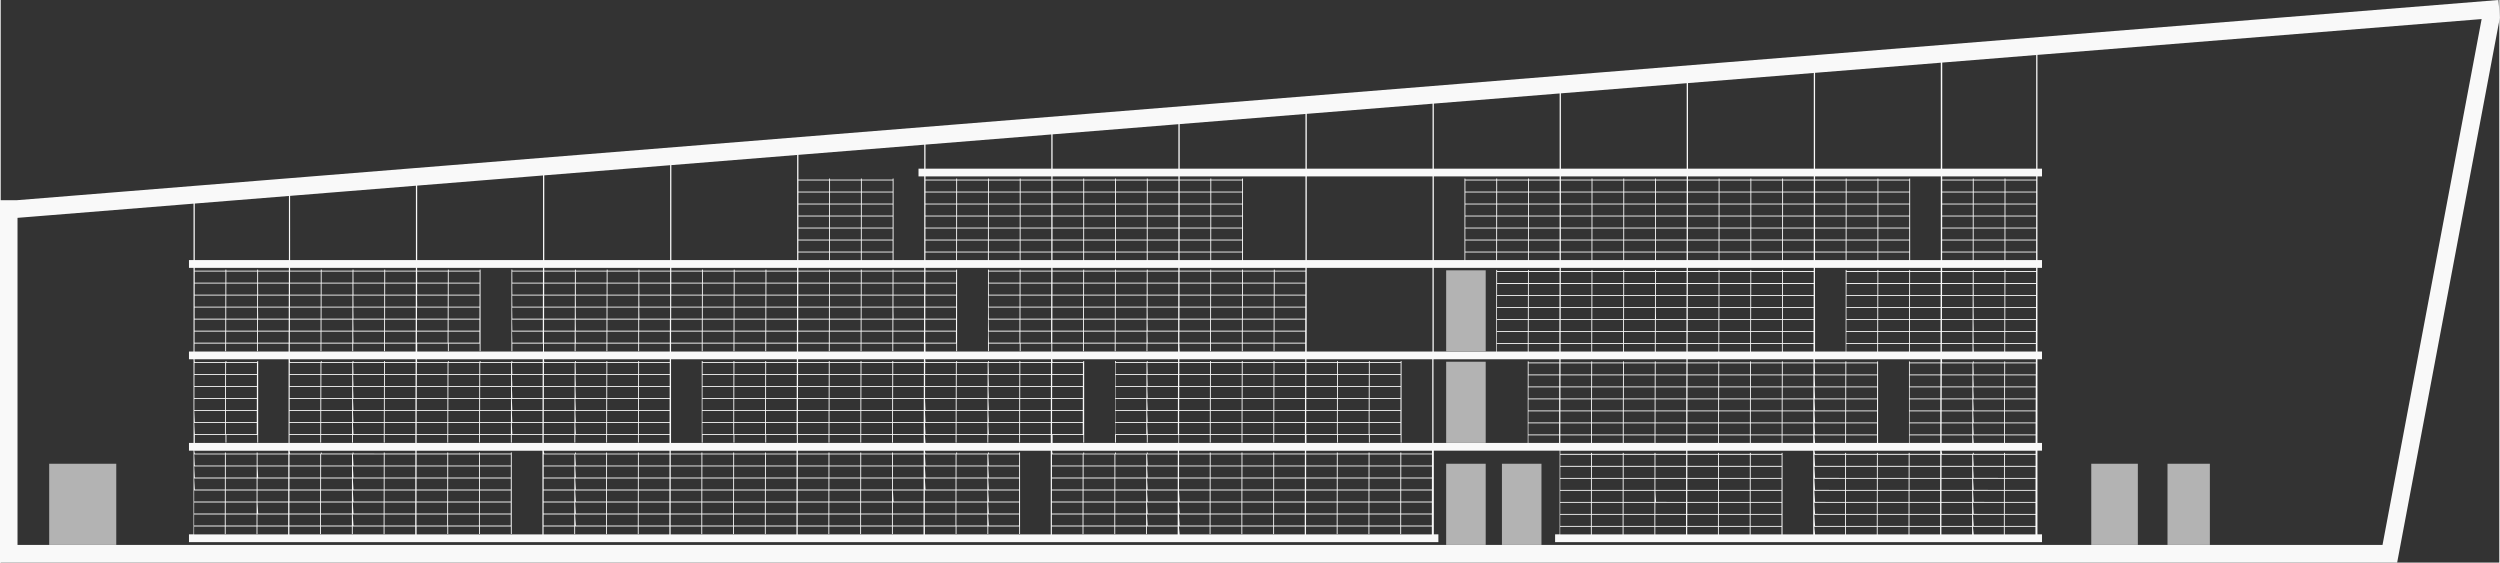 <?xml version="1.0" encoding="UTF-8" standalone="no"?>
<svg
   version="1.1"
   width="1002.816"
   height="225.67"
   viewBox="0 0 1003.356 225.917"
   overflow="visible"
   id="svg3367"
   sodipodi:docname="CW_Vector_Image_Bookwall.svg"
   inkscape:version="1.3.1 (91b66b0783, 2023-11-16)"
   xmlns:inkscape="http://www.inkscape.org/namespaces/inkscape"
   xmlns:sodipodi="http://sodipodi.sourceforge.net/DTD/sodipodi-0.dtd"
   xmlns="http://www.w3.org/2000/svg"
   xmlns:svg="http://www.w3.org/2000/svg">
  <rect x="0" y="0" width="1003.356" height="225.917" fill="#333333" stroke="none"/>
  <defs
     id="defs3367" />
  <sodipodi:namedview
     id="namedview3367"
     pagecolor="#ffffff"
     bordercolor="#000000"
     borderopacity="0.25"
     inkscape:showpageshadow="2"
     inkscape:pageopacity="0.0"
     inkscape:pagecheckerboard="0"
     inkscape:deskcolor="#d1d1d1"
     inkscape:zoom="1.3631117"
     inkscape:cx="637.51194"
     inkscape:cy="1799.9258"
     inkscape:window-width="2560"
     inkscape:window-height="1346"
     inkscape:window-x="-11"
     inkscape:window-y="-11"
     inkscape:window-maximized="1"
     inkscape:current-layer="svg3367" />
  <g
     id="g3370"
     transform="translate(-98.414,-1724.824)">
    <path
       id="path13647"
       style="fill:#f9f9f9"
       d="m 1101.428,1724.824 -996.544,80.391 h -6.8 v 145.526 h 962.663 l 41.25,-218.852 z m -6.753,7.655 -39.803,211.174 H 105.169 v -131.351 l 70.679,-5.702 0.002,22.662 h -1.828 v 3.117 h 1.828 l 0.002,33.595 h -1.83 v 3.119 h 1.83 l 0.004,33.593 h -1.834 v 3.119 h 1.834 l 0.002,33.593 h -1.836 v 3.119 h 501.718 v -3.119 H 673.91 v -33.593 h 50.526 v 33.593 h -1.828 v 3.119 h 195.524 v -3.119 h -1.828 v -33.593 h 1.828 v -3.119 h -1.828 v -33.593 h 1.828 v -3.119 h -1.828 v -33.595 h 1.828 v -3.117 h -1.828 v -33.595 h 1.828 v -3.119 h -1.828 v -45.681 z m -178.881,14.43 v 45.64 h -37.731 l 0.01,-42.595 z m -38.304,3.091 v 42.548 H 827.001 v -38.476 z m -50.999,4.114 v 38.434 h -50.52 v -34.36 z m -51.034,4.116 0.002,34.319 h -50.518 v -30.244 z m -51.021,4.116 v 30.203 h -50.526 v -26.126 z m -51.036,4.118 v 26.085 H 622.893 l 0.002,-22.01 z m -51.038,4.118 0.002,21.967 h -50.5 l 0.002,-17.895 z m -51.03,4.116 0.002,17.852 h -50.522 v -13.777 z m -51.03,4.118 v 13.734 h -50.52 v -9.659 z m -51.03,4.116 v 9.618 h -2.294 v 3.119 h 2.294 l 0.002,33.595 H 456.954 v -32.745 h -0.354 v 0.426 h -12.402 v -0.426 h -0.354 v 0.426 h -12.404 v -0.426 h -0.354 v 0.426 H 418.752 v -9.939 z m -51.028,4.116 0.002,42.216 H 367.731 v -38.141 z m -51.011,4.116 -0.004,38.1 H 316.701 v -34.023 z m -51.04,4.118 v 33.983 H 265.663 l -0.002,-29.908 z m 153.59,0.387 h 50.522 v 1.277 h -12.318 v -0.426 h -0.354 v 0.426 H 495.228 v -0.426 h -0.356 v 0.426 h -12.402 v -0.426 h -0.354 v 0.426 h -12.336 z m 51.032,0 h 50.52 v 1.277 H 559.015 v -0.426 h -0.354 v 0.426 h -12.404 v -0.426 h -0.354 v 0.426 h -12.402 v -0.426 h -0.356 v 0.426 H 520.813 Z m 51.05,0 h 50.5 l 0.002,33.595 h -25.078 v -32.745 h -0.354 v 0.426 h -12.402 v -0.426 h -0.002 -0.354 v 0.426 h -12.312 z m 51.03,0 h 50.506 v 33.595 h -50.508 z m 51.017,0 h 50.526 v 1.277 h -12.344 v -0.426 h -0.354 v 0.426 h -12.404 v -0.426 h -0.354 v 0.426 h -12.402 v -0.413 h -0.356 v 32.731 h -12.312 z m 51.03,0 h 50.518 v 1.277 h -12.336 v -0.426 h -0.354 v 0.426 h -12.404 v -0.426 h -0.354 v 0.426 h -12.404 v -0.426 h -0.354 v 0.426 h -12.312 z m 51.03,0 h 50.52 v 1.277 h -12.338 v -0.426 h -0.356 v 0.426 H 801.395 v -0.426 h -0.354 v 0.426 h -12.404 v -0.426 h -0.354 v 0.426 h -12.312 z m 51.03,0 h 50.489 v 33.595 h -12.308 v -32.745 h -0.354 v 0.426 h -12.402 v -0.426 h -0.354 v 0.426 h -12.404 v -0.426 h -0.354 v 0.426 H 827.001 Z m 51.062,0 h 37.731 v 1.277 h -2.687 -9.651 v -0.426 h -0.356 v 0.426 h -2.397 -10.005 v -0.426 h -0.354 v 0.426 h -12.281 z m -459.31,1.631 h 12.334 v 4.464 h -12.334 z m 12.688,0 h 12.404 v 4.464 h -12.404 z m 12.758,0 h 12.402 v 4.464 h -12.402 z m 25.583,0 h 12.336 v 4.464 h -12.336 z m 12.69,0 h 12.402 v 4.464 h -12.402 z m 12.758,0 h 12.402 v 4.464 H 495.228 Z m 12.756,0 h 12.318 v 4.464 h -12.318 z m 12.828,0 h 12.332 v 4.464 H 520.813 Z m 12.688,0 h 12.402 v 4.464 h -12.402 z m 12.756,0 h 12.404 v 4.464 h -12.404 z m 12.758,0 h 12.318 v 4.464 H 559.015 Z m 12.848,0 h 12.312 v 4.464 h -12.312 z m 12.668,0 h 12.402 v 4.464 h -12.402 z m 102.047,0 h 12.402 v 4.464 h -12.402 z m 12.756,0 h 12.404 v 4.464 h -12.404 z m 12.758,0 h 12.344 v 4.464 h -12.344 z m 12.848,0 h 12.312 v 4.464 h -12.312 z m 12.666,0 h 12.404 v 4.464 h -12.404 z m 12.758,0 h 12.404 v 4.464 h -12.404 z m 12.758,0 h 12.336 v 4.464 h -12.336 z m 12.848,0 h 12.312 v 4.464 h -12.312 z m 12.666,0 h 12.404 v 4.464 h -12.404 z m 12.758,0 h 12.402 v 4.464 H 801.395 Z m 12.758,0 h 12.338 v 4.464 h -12.338 z m 12.848,0 h 12.312 v 4.464 H 827.001 Z m 12.666,0 h 12.404 v 4.464 h -12.404 z m 12.758,0 h 12.402 v 4.464 h -12.402 z m 25.637,0 h 12.281 v 4.464 H 878.061 Z m 12.635,0 h 10.005 2.397 v 4.464 h -12.402 z m 12.758,0 h 9.651 2.687 v 4.464 h -12.338 z m -638.305,2.098 0.002,29.867 h -50.52 l -0.002,-25.79 z m 153.601,2.722 h 12.334 v 4.464 h -12.334 z m 12.688,0 h 12.404 v 4.464 h -12.404 z m 12.758,0 h 12.402 v 4.464 h -12.402 z m 25.583,0 h 12.336 v 4.464 h -12.336 z m 12.69,0 h 12.402 v 4.464 h -12.402 z m 12.758,0 h 12.402 v 4.464 H 495.228 Z m 12.756,0 h 12.318 v 4.464 h -12.318 z m 12.828,0 h 12.332 v 4.464 H 520.813 Z m 12.688,0 h 12.402 v 4.464 h -12.402 z m 12.756,0 h 12.404 v 4.464 h -12.404 z m 12.758,0 h 12.318 v 4.464 H 559.015 Z m 12.848,0 h 12.312 v 4.464 h -12.312 z m 12.668,0 h 12.402 v 4.464 h -12.402 z m 102.047,0 h 12.402 v 4.464 h -12.402 z m 12.756,0 h 12.404 v 4.464 h -12.404 z m 12.758,0 h 12.344 v 4.464 h -12.344 z m 12.848,0 h 12.312 v 4.464 h -12.312 z m 12.666,0 h 12.404 v 4.464 h -12.404 z m 12.758,0 h 12.404 v 4.464 h -12.404 z m 12.758,0 h 12.336 v 4.464 h -12.336 z m 12.848,0 h 12.312 v 4.464 h -12.312 z m 12.666,0 h 12.404 v 4.464 h -12.404 z m 12.758,0 h 12.402 v 4.464 H 801.395 Z m 12.758,0 h 12.338 v 4.464 h -12.338 z m 12.848,0 h 12.312 v 4.464 H 827.001 Z m 12.666,0 h 12.404 v 4.464 h -12.404 z m 12.758,0 h 12.402 v 4.464 h -12.402 z m 25.635,0 h 12.283 v 4.464 H 878.061 Z m 12.637,0 h 12.402 v 4.464 h -12.402 z m 12.758,0 h 12.338 v 4.464 h -12.338 z m -689.015,1.371 -0.27,0.024 -0.008,25.751 h -37.803 l -0.002,-22.703 z m 204.311,3.449 h 12.334 v 4.464 h -12.332 z m 12.688,0 h 12.404 v 4.464 h -12.404 z m 12.758,0 h 12.402 v 4.464 h -12.402 z m 25.583,0 h 12.336 v 4.464 h -12.336 z m 12.69,0 h 12.402 v 4.464 h -12.402 z m 12.758,0 h 12.402 v 4.464 H 495.228 Z m 12.756,0 h 12.318 v 4.464 h -12.318 z m 12.828,0 h 12.332 v 4.464 H 520.813 Z m 12.688,0 h 12.402 v 4.464 h -12.402 z m 12.756,0 h 12.404 v 4.464 h -12.404 z m 12.758,0 h 12.318 v 4.464 H 559.015 Z m 12.848,0 h 12.312 v 4.464 h -12.312 z m 12.668,0 h 12.402 v 4.464 h -12.402 z m 102.047,0 h 12.402 v 4.464 h -12.402 z m 12.756,0 h 12.404 v 4.464 h -12.404 z m 12.758,0 h 12.344 v 4.464 h -12.344 z m 12.848,0 h 12.312 v 4.464 h -12.312 z m 12.666,0 h 12.404 v 4.464 h -12.404 z m 12.758,0 h 12.404 v 4.464 h -12.404 z m 12.758,0 h 12.336 v 4.464 h -12.336 z m 12.848,0 h 12.312 v 4.464 h -12.312 z m 12.666,0 h 12.404 v 4.464 h -12.404 z m 12.758,0 h 12.402 v 4.464 H 801.395 Z m 12.758,0 h 12.338 v 4.464 h -12.338 z m 12.848,0 h 12.312 v 4.464 H 827.001 Z m 12.666,0 h 12.404 v 4.464 h -12.404 z m 12.758,0 h 12.402 v 4.464 h -12.402 z m 25.635,0 h 12.283 v 4.464 h -12.285 z m 12.637,0 h 12.402 v 4.464 h -12.402 z m 12.758,0 h 12.338 v 4.464 h -12.338 z m -484.702,4.818 h 12.332 v 4.466 h -12.332 z m 12.686,0 h 12.404 v 4.466 h -12.404 z m 12.758,0 h 12.402 v 4.466 h -12.402 z m 25.583,0 h 12.336 v 4.466 h -12.334 z m 12.69,0 h 12.402 v 4.466 h -12.402 z m 12.758,0 h 12.402 v 4.466 H 495.228 Z m 12.756,0 h 12.318 l 0.002,4.466 h -12.32 z m 12.828,0 h 12.332 v 4.466 h -12.33 z m 12.688,0 h 12.402 v 4.466 h -12.402 z m 12.756,0 h 12.404 v 4.466 h -12.404 z m 12.758,0 h 12.318 l 0.002,4.466 H 559.015 Z m 12.848,0 h 12.312 v 4.466 h -12.314 z m 12.668,0 h 12.402 v 4.466 h -12.402 z m 102.047,0 h 12.402 v 4.466 h -12.402 z m 12.756,0 h 12.404 v 4.466 h -12.404 z m 12.758,0 h 12.344 v 4.466 h -12.344 z m 12.848,0 h 12.312 v 4.466 h -12.312 z m 12.666,0 h 12.404 v 4.466 h -12.404 z m 12.758,0 h 12.404 v 4.466 h -12.404 z m 12.758,0 h 12.336 l 0.002,4.466 h -12.338 z m 12.848,0 h 12.312 v 4.466 h -12.312 z m 12.666,0 h 12.404 v 4.466 h -12.404 z m 12.758,0 h 12.402 v 4.466 H 801.395 Z m 12.758,0 h 12.338 v 4.466 h -12.338 z m 12.848,0 h 12.312 v 4.466 H 827.001 Z m 12.666,0 h 12.404 v 4.466 h -12.404 z m 12.758,0 h 12.402 v 4.466 h -12.402 z m 25.633,0 h 12.285 v 4.466 h -12.285 z m 12.639,0 h 12.402 v 4.466 h -12.402 z m 12.758,0 h 12.338 v 4.466 h -12.338 z m -484.702,4.82 h 12.332 v 4.466 h -12.332 z m 12.686,0 h 12.404 v 4.466 h -12.404 z m 12.758,0 h 12.402 v 4.466 h -12.402 z m 25.585,0 h 12.334 v 4.466 h -12.334 z m 12.688,0 h 12.402 v 4.466 h -12.402 z m 12.758,0 h 12.402 v 4.466 H 495.228 Z m 12.756,0 h 12.32 v 4.466 h -12.32 z m 12.83,0 h 12.33 v 4.466 h -12.33 z m 12.686,0 h 12.402 v 4.466 h -12.402 z m 12.756,0 h 12.404 v 4.466 h -12.404 z m 12.758,0 h 12.32 v 4.466 H 559.015 Z m 12.846,0 h 12.314 v 4.466 h -12.314 z m 12.67,0 h 12.402 v 4.466 h -12.402 z m 102.047,0 h 12.402 v 4.466 h -12.402 z m 12.756,0 h 12.404 v 4.466 h -12.404 z m 12.758,0 h 12.344 v 4.466 h -12.344 z m 12.848,0 h 12.312 v 4.466 h -12.312 z m 12.666,0 h 12.404 v 4.466 h -12.404 z m 12.758,0 h 12.404 v 4.466 h -12.404 z m 12.758,0 h 12.338 v 4.466 h -12.338 z m 12.848,0 h 12.312 v 4.466 h -12.312 z m 12.666,0 h 12.404 v 4.466 h -12.404 z m 12.758,0 h 12.402 v 4.466 H 801.395 Z m 12.758,0 h 12.338 v 4.466 h -12.338 z m 12.848,0 h 12.312 v 4.466 H 827.001 Z m 12.666,0 h 12.404 v 4.466 h -12.404 z m 12.758,0 h 12.402 v 4.466 h -12.402 z m 25.633,0 h 12.285 v 4.466 h -12.287 z m 12.639,0 h 12.402 v 4.466 h -12.402 z m 12.758,0 h 12.338 v 4.466 h -12.338 z m -484.702,4.82 h 12.332 v 4.466 h -12.332 z m 12.686,0 h 12.404 v 4.466 h -12.404 z m 12.758,0 h 12.402 v 4.466 h -12.402 z m 25.585,0 h 12.334 v 4.466 h -12.334 z m 12.688,0 h 12.402 v 4.466 h -12.402 z m 12.758,0 h 12.402 v 4.466 H 495.228 Z m 12.756,0 h 12.32 v 4.466 h -12.32 z m 12.83,0 h 12.33 v 4.466 h -12.33 z m 12.686,0 h 12.402 v 4.466 h -12.402 z m 12.756,0 h 12.404 v 4.466 h -12.404 z m 12.758,0 h 12.32 v 4.466 H 559.015 Z m 12.846,0 h 12.314 v 4.466 h -12.314 z m 12.67,0 h 12.402 v 4.466 h -12.402 z m 102.047,0 h 12.402 v 4.466 h -12.402 z m 12.756,0 h 12.404 v 4.466 h -12.404 z m 12.758,0 h 12.344 v 4.466 h -12.344 z m 12.848,0 h 12.312 v 4.466 h -12.312 z m 12.666,0 h 12.404 v 4.466 h -12.404 z m 12.758,0 h 12.404 v 4.466 h -12.404 z m 12.758,0 h 12.338 v 4.466 h -12.338 z m 12.848,0 h 12.312 v 4.466 h -12.312 z m 12.666,0 h 12.404 v 4.466 h -12.404 z m 12.758,0 h 12.402 v 4.466 H 801.395 Z m 12.758,0 h 12.338 v 4.466 h -12.338 z m 12.848,0 h 12.312 v 4.466 H 827.001 Z m 12.666,0 h 12.404 v 4.466 h -12.404 z m 12.758,0 h 12.402 v 4.466 h -12.402 z m 25.632,0 h 12.287 v 4.466 h -12.289 z m 12.641,0 h 12.402 v 4.466 h -12.402 z m 12.758,0 h 12.338 v 4.466 h -12.338 z m -484.702,4.82 h 12.332 v 3.048 h -12.332 z m 12.686,0 h 12.404 v 3.048 h -12.404 z m 12.758,0 h 12.402 v 3.048 h -12.402 z m 25.585,0 h 12.334 v 3.048 h -12.334 z m 12.688,0 h 12.402 v 3.048 h -12.402 z m 12.758,0 h 12.402 v 3.048 H 495.228 Z m 12.756,0 h 12.32 v 3.048 h -12.32 z m 12.83,0 h 12.33 v 3.048 h -12.33 z m 12.686,0 h 12.402 v 3.048 h -12.402 z m 12.756,0 h 12.404 v 3.048 h -12.404 z m 12.758,0 h 12.32 v 3.048 H 559.015 Z m 12.846,0 h 12.314 v 3.048 h -12.314 z m 12.67,0 h 12.402 v 3.048 h -12.402 z m 102.047,0 h 12.402 v 3.048 h -12.402 z m 12.756,0 h 12.404 v 3.048 h -12.404 z m 12.758,0 h 12.344 v 3.048 h -12.344 z m 12.848,0 h 12.312 v 3.048 h -12.312 z m 12.666,0 h 12.404 v 3.048 h -12.404 z m 12.758,0 h 12.404 v 3.048 h -12.404 z m 12.758,0 h 12.338 v 3.048 h -12.338 z m 12.848,0 h 12.312 v 3.048 h -12.312 z m 12.666,0 h 12.404 v 3.048 h -12.404 z m 12.758,0 h 12.402 v 3.048 H 801.395 Z m 12.758,0 h 12.338 v 3.048 h -12.338 z m 12.848,0 h 12.312 v 3.048 H 827.001 Z m 12.666,0 h 12.404 v 3.048 h -12.404 z m 12.758,0 h 12.402 v 3.048 h -12.402 z m 25.63,0 h 12.289 v 3.048 h -12.289 z m 12.643,0 h 12.402 v 3.048 h -12.402 z m 12.758,0 h 12.338 v 3.048 h -12.338 z m -727.095,6.165 h 37.803 v 1.134 h -12.359 v -0.424 h -0.354 v 0.424 h -12.402 v -0.424 h -0.356 v 0.424 h -12.332 z m 38.272,0 h 50.52 v 1.134 h -12.318 v -0.424 h -0.354 v 0.424 H 240.078 v -0.424 h -0.356 v 0.424 h -12.402 v -0.424 h -0.354 v 0.424 h -12.334 z m 51.03,0 h 50.528 v 1.134 H 303.865 v -0.424 h -0.354 v 32.743 h 0.354 v -3.046 h 12.326 v 3.189 h -50.526 v -3.189 h 12.33 v 3.046 h 0.356 v -3.046 h 12.402 v 3.046 h 0.354 v -32.743 h -0.354 v 0.424 h -12.402 v -0.424 h -0.356 v 0.424 H 265.663 Z m 51.038,0 H 367.227 v 1.134 h -12.332 v -0.424 h -0.354 v 0.424 h -12.404 v -0.424 h -0.354 v 0.424 H 329.379 v -0.424 h -0.354 v 0.424 h -12.324 z m 51.03,0 h 50.512 v 1.134 h -12.318 v -0.424 h -0.356 v 0.424 h -12.402 v -0.424 h -0.354 v 0.424 h -12.404 v -0.424 h -0.354 v 0.424 h -12.324 z m 51.023,0 h 50.52 v 1.134 h -12.32 v -0.424 h -0.354 v 0.424 h -12.402 v -0.424 h -0.354 v 0.424 h -12.404 v -0.424 h -0.354 v 0.424 h -12.332 z m 51.03,0 h 50.52 v 1.134 h -12.32 v -0.424 h -0.354 v 0.424 H 495.228 v -0.424 h -0.356 v 32.743 h 0.356 v -3.046 h 12.402 v 3.046 h 0.354 v -3.046 h 12.322 v 3.189 h -50.52 v -3.189 h 12.33 v 3.046 h 0.354 v -32.743 h -0.354 v 0.424 h -12.332 z m 51.03,0 h 50.52 v 1.134 H 559.015 v -0.424 h -0.354 v 0.424 h -12.404 v -0.424 h -0.354 v 0.424 h -12.402 v -0.424 h -0.356 v 0.424 h -12.33 z m 51.046,0 h 50.504 v 1.134 h -12.32 v -0.424 h -0.354 v 0.424 h -12.404 v -0.424 h -0.354 v 0.424 h -12.402 v -0.424 h -0.002 -0.354 v 0.424 h -12.314 z m 51.028,0 h 50.51 v 33.595 h -50.512 z m 51.021,0 h 50.526 v 1.277 h -12.328 v -0.426 h -0.354 v 0.426 h -12.402 v -0.426 h -0.354 v 32.745 h -25.088 z m 51.03,0 h 50.52 v 1.277 h -12.322 v -0.426 h -0.354 v 0.426 h -12.402 v -0.426 h -0.356 v 0.426 h -12.402 v -0.426 h -0.354 v 0.426 h -12.33 z m 51.03,0 h 50.52 v 1.277 h -12.322 v -0.426 h -0.354 v 0.426 h -12.404 v -0.426 h -0.354 v 0.426 h -12.402 v -0.426 h -0.356 v 0.426 h -12.328 z m 51.03,0 h 50.489 v 1.277 h -12.291 v -0.426 h -0.354 v 0.426 h -12.404 v -0.426 h -0.354 v 0.426 h -12.404 v -0.426 h -0.354 v 32.745 H 827.001 Z m 51.054,0 h 37.739 v 1.277 h -12.322 v -0.426 h -0.354 v 0.426 H 890.713 v -0.426 h -0.354 v 0.426 h -12.304 z m -701.695,1.49 h 12.332 v 4.464 h -12.332 z m 12.688,0 h 12.402 v 4.464 h -12.402 z m 12.756,0 h 12.359 l -0.002,4.464 h -12.357 z m 12.828,0 h 12.334 v 4.464 h -12.334 z m 12.688,0 h 12.402 v 4.464 h -12.402 z m 12.758,0 h 12.402 v 4.464 H 240.078 Z m 12.756,0 h 12.318 v 4.464 h -12.318 z m 12.828,0 h 12.332 v 4.464 H 265.663 Z m 12.688,0 h 12.402 v 4.464 h -12.402 z m 25.514,0 h 12.326 v 4.464 H 303.865 Z m 12.836,0 h 12.324 v 4.464 h -12.324 z m 12.678,0 h 12.404 v 4.464 H 329.379 Z m 12.758,0 h 12.404 v 4.464 h -12.404 z m 12.758,0 H 367.227 v 4.464 h -12.332 z m 12.836,0 h 12.324 v 4.464 h -12.324 z m 12.678,0 h 12.404 v 4.464 h -12.404 z m 12.758,0 h 12.402 v 4.464 h -12.402 z m 12.758,0 h 12.318 v 4.464 h -12.318 z m 12.828,0 h 12.332 v 4.464 h -12.332 z m 12.686,0 h 12.404 v 4.464 h -12.404 z m 12.758,0 h 12.402 v 4.464 h -12.402 z m 12.756,0 h 12.32 v 4.464 h -12.32 z m 12.83,0 h 12.332 v 4.464 h -12.332 z m 25.444,0 h 12.402 v 4.464 H 495.228 Z m 12.756,0 h 12.32 v 4.464 h -12.32 z m 12.83,0 h 12.33 v 4.464 h -12.33 z m 12.686,0 h 12.402 v 4.464 h -12.402 z m 12.756,0 h 12.404 v 4.464 h -12.404 z m 12.758,0 h 12.32 v 4.464 H 559.015 Z m 12.846,0 h 12.314 v 4.464 h -12.314 z m 12.67,0 h 12.402 v 4.464 h -12.402 z m 12.756,0 h 12.404 v 4.464 h -12.404 z m 12.758,0 h 12.32 v 4.464 h -12.32 z m 89.307,0.141 h 12.402 v 4.466 h -12.402 z m 12.756,0 h 12.328 v 4.466 h -12.328 z m 12.832,0 h 12.33 v 4.466 h -12.33 z m 12.684,0 h 12.402 v 4.466 h -12.402 z m 12.758,0 h 12.402 v 4.466 h -12.402 z m 12.756,0 h 12.322 v 4.466 h -12.322 z m 12.832,0 h 12.328 v 4.466 h -12.328 z m 12.684,0 h 12.402 v 4.466 h -12.402 z m 12.756,0 h 12.404 v 4.466 h -12.404 z m 12.758,0 h 12.322 v 4.466 h -12.322 z m 25.514,0 h 12.404 v 4.466 h -12.404 z m 12.758,0 h 12.404 v 4.466 h -12.404 z m 12.758,0 h 12.291 v 4.466 h -12.291 z m 12.856,0 h 12.304 v 4.466 h -12.306 z m 12.658,0 h 12.404 v 4.466 H 890.713 Z m 12.758,0 h 12.322 v 4.466 h -12.322 z m -727.111,4.679 h 12.332 v 4.464 h -12.332 z m 12.688,0 h 12.402 v 4.464 h -12.402 z m 12.756,0 h 12.357 l -0.002,4.464 H 201.804 Z m 12.828,0 h 12.334 v 4.464 h -12.334 z m 12.688,0 h 12.402 v 4.464 h -12.402 z m 12.758,0 h 12.402 v 4.464 H 240.078 Z m 12.756,0 h 12.318 v 4.464 h -12.318 z m 12.828,0 h 12.332 v 4.464 H 265.663 Z m 12.688,0 h 12.402 v 4.464 h -12.402 z m 25.514,0 h 12.326 v 4.464 H 303.865 Z m 12.836,0 h 12.324 v 4.464 h -12.324 z m 12.678,0 h 12.404 v 4.464 H 329.379 Z m 12.758,0 h 12.404 v 4.464 h -12.404 z m 12.758,0 H 367.227 v 4.464 h -12.332 z m 12.836,0 h 12.324 v 4.464 h -12.324 z m 12.678,0 h 12.404 v 4.464 h -12.404 z m 12.758,0 h 12.402 v 4.464 h -12.402 z m 12.758,0 h 12.318 v 4.464 h -12.318 z m 12.828,0 h 12.332 v 4.464 h -12.332 z m 12.686,0 h 12.404 v 4.464 h -12.404 z m 12.758,0 h 12.402 v 4.464 h -12.402 z m 12.756,0 h 12.32 v 4.464 h -12.32 z m 12.83,0 h 12.332 v 4.464 h -12.332 z m 25.444,0 h 12.402 v 4.464 H 495.228 Z m 12.756,0 h 12.32 v 4.464 h -12.32 z m 12.83,0 h 12.33 v 4.464 h -12.33 z m 12.686,0 h 12.402 v 4.464 h -12.402 z m 12.756,0 h 12.404 v 4.464 h -12.404 z m 12.758,0 h 12.32 v 4.464 H 559.015 Z m 12.846,0 h 12.314 v 4.464 h -12.316 z m 12.67,0 h 12.402 v 4.464 h -12.402 z m 12.756,0 h 12.404 v 4.464 h -12.404 z m 12.758,0 h 12.32 v 4.464 h -12.32 z m 89.307,0.141 h 12.402 v 4.466 h -12.402 z m 12.756,0 h 12.328 v 4.466 h -12.328 z m 12.832,0 h 12.33 v 4.466 h -12.33 z m 12.684,0 h 12.402 v 4.466 h -12.402 z m 12.758,0 h 12.402 v 4.466 h -12.402 z m 12.756,0 h 12.322 v 4.466 h -12.322 z m 12.832,0 h 12.328 v 4.466 h -12.328 z m 12.684,0 h 12.402 v 4.466 h -12.402 z m 12.756,0 h 12.404 v 4.466 h -12.404 z m 12.758,0 h 12.322 v 4.466 h -12.322 z m 25.514,0 h 12.404 v 4.466 h -12.404 z m 12.758,0 h 12.404 v 4.466 h -12.404 z m 12.758,0 h 12.291 v 4.466 h -12.291 z m 12.854,0 h 12.306 v 4.466 h -12.306 z m 12.66,0 h 12.404 v 4.466 H 890.713 Z m 12.758,0 h 12.322 v 4.466 h -12.322 z m -727.111,4.677 h 12.332 v 4.466 h -12.332 z m 12.688,0 h 12.402 v 4.466 h -12.402 z m 12.756,0 h 12.355 l -0.002,4.466 h -12.353 z m 12.828,0 h 12.334 v 4.466 h -12.334 z m 12.688,0 h 12.402 v 4.466 h -12.402 z m 12.758,0 h 12.402 v 4.466 H 240.078 Z m 12.756,0 h 12.318 v 4.466 h -12.318 z m 12.828,0 h 12.332 v 4.466 H 265.663 Z m 12.688,0 h 12.402 v 4.466 h -12.402 z m 25.514,0 h 12.326 v 4.466 H 303.865 Z m 12.836,0 h 12.324 v 4.466 h -12.324 z m 12.678,0 h 12.404 v 4.466 H 329.379 Z m 12.758,0 h 12.404 v 4.466 h -12.404 z m 12.758,0 H 367.227 v 4.466 h -12.332 z m 12.836,0 h 12.324 v 4.466 h -12.324 z m 12.678,0 h 12.404 v 4.466 h -12.404 z m 12.758,0 h 12.402 v 4.466 h -12.402 z m 12.758,0 h 12.318 v 4.466 h -12.318 z m 12.828,0 h 12.332 v 4.466 h -12.332 z m 12.686,0 h 12.404 v 4.466 h -12.404 z m 12.758,0 h 12.402 v 4.466 h -12.402 z m 12.756,0 h 12.32 v 4.466 h -12.32 z m 12.83,0 h 12.332 v 4.466 h -12.332 z m 25.444,0 h 12.402 v 4.466 H 495.228 Z m 12.756,0 h 12.32 v 4.466 h -12.32 z m 12.83,0 h 12.33 v 4.466 h -12.33 z m 12.686,0 h 12.402 v 4.466 h -12.402 z m 12.756,0 h 12.404 v 4.466 h -12.404 z m 12.758,0 h 12.32 v 4.466 H 559.015 Z m 12.844,0 h 12.316 v 4.466 h -12.316 z m 12.672,0 h 12.402 v 4.466 h -12.402 z m 12.756,0 h 12.404 v 4.466 h -12.404 z m 12.758,0 h 12.32 v 4.466 h -12.32 z m 89.307,0.143 h 12.402 v 4.464 h -12.402 z m 12.756,0 h 12.328 v 4.464 h -12.328 z m 12.832,0 h 12.33 v 4.464 h -12.33 z m 12.684,0 h 12.402 v 4.464 h -12.402 z m 12.758,0 h 12.402 v 4.464 h -12.402 z m 12.756,0 h 12.322 v 4.464 h -12.322 z m 12.832,0 h 12.328 v 4.464 h -12.328 z m 12.684,0 h 12.402 v 4.464 h -12.402 z m 12.756,0 h 12.404 v 4.464 h -12.404 z m 12.758,0 h 12.322 v 4.464 h -12.322 z m 25.514,0 h 12.404 v 4.464 h -12.404 z m 12.758,0 h 12.404 v 4.464 h -12.404 z m 12.758,0 h 12.291 v 4.464 h -12.291 z m 12.854,0 h 12.306 v 4.464 h -12.308 z m 12.66,0 h 12.404 v 4.464 H 890.713 Z m 12.758,0 h 12.322 v 4.464 h -12.322 z m -727.111,4.677 h 12.332 v 4.466 h -12.33 z m 12.688,0 h 12.402 v 4.466 h -12.402 z m 12.756,0 h 12.353 l -0.002,4.466 H 201.804 Z m 12.828,0 h 12.334 v 4.466 h -12.332 z m 12.688,0 h 12.402 v 4.466 h -12.402 z m 12.758,0 h 12.402 v 4.466 H 240.078 Z m 12.756,0 h 12.318 l 0.002,4.466 h -12.32 z m 12.828,0 h 12.332 v 4.466 h -12.33 z m 12.688,0 h 12.402 v 4.466 h -12.402 z m 25.514,0 h 12.326 v 4.466 H 303.865 Z m 12.836,0 h 12.324 v 4.466 h -12.324 z m 12.678,0 h 12.404 v 4.466 H 329.379 Z m 12.758,0 h 12.404 v 4.466 h -12.404 z m 12.758,0 H 367.227 l -0.002,4.466 h -12.33 z m 12.836,0 h 12.324 v 4.466 h -12.326 z m 12.678,0 h 12.404 v 4.466 h -12.404 z m 12.758,0 h 12.402 v 4.466 h -12.402 z m 12.758,0 h 12.318 l 0.002,4.466 h -12.32 z m 12.828,0 h 12.332 v 4.466 h -12.33 z m 12.686,0 h 12.404 v 4.466 h -12.404 z m 12.758,0 h 12.402 v 4.466 h -12.402 z m 12.756,0 h 12.32 l 0.002,4.466 H 456.954 Z m 12.83,0 h 12.332 v 4.466 h -12.33 z m 25.444,0 h 12.402 v 4.466 H 495.228 Z m 12.756,0 h 12.32 l 0.002,4.466 h -12.322 z m 12.83,0 h 12.33 v 4.466 h -12.328 z m 12.686,0 h 12.402 v 4.466 h -12.402 z m 12.756,0 h 12.404 v 4.466 h -12.404 z m 12.758,0 h 12.32 l 0.002,4.466 H 559.015 Z m 12.844,0 h 12.316 v 4.466 h -12.316 z m 12.672,0 h 12.402 v 4.466 h -12.402 z m 12.756,0 h 12.404 v 4.466 h -12.404 z m 12.758,0 h 12.32 l 0.002,4.466 h -12.322 z m 89.307,0.143 h 12.402 v 4.464 h -12.402 z m 12.756,0 h 12.328 v 4.464 h -12.328 z m 12.832,0 h 12.33 v 4.464 h -12.33 z m 12.684,0 h 12.402 v 4.464 h -12.402 z m 12.758,0 h 12.402 v 4.464 h -12.402 z m 12.756,0 h 12.322 l 0.002,4.464 H 763.138 Z m 12.832,0 h 12.328 v 4.464 h -12.328 z m 12.684,0 h 12.402 v 4.464 h -12.402 z m 12.756,0 h 12.404 v 4.464 h -12.404 z m 12.758,0 h 12.322 v 4.464 h -12.322 z m 25.514,0 h 12.404 v 4.464 h -12.404 z m 12.758,0 h 12.404 v 4.464 h -12.404 z m 12.758,0 h 12.291 v 4.464 h -12.291 z m 12.852,0 h 12.308 v 4.464 h -12.308 z m 12.662,0 h 12.404 v 4.464 H 890.713 Z m 12.758,0 h 12.322 v 4.464 h -12.322 z m -727.109,4.677 h 12.33 v 4.466 h -12.33 z m 12.686,0 h 12.402 v 4.466 h -12.402 z m 12.756,0 h 12.351 l -0.002,4.466 h -12.349 z m 12.83,0 h 12.332 v 4.466 h -12.332 z m 12.686,0 h 12.402 v 4.466 h -12.402 z m 12.758,0 h 12.402 v 4.466 H 240.078 Z m 12.756,0 h 12.32 v 4.466 h -12.32 z m 12.83,0 h 12.33 v 4.466 h -12.33 z m 12.686,0 h 12.402 v 4.466 h -12.402 z m 25.514,0 h 12.326 v 4.466 H 303.865 Z m 12.836,0 h 12.324 v 4.466 h -12.324 z m 12.678,0 h 12.404 v 4.466 H 329.379 Z m 12.758,0 h 12.404 v 4.466 h -12.404 z m 12.758,0 h 12.33 v 4.466 h -12.33 z m 12.834,0 h 12.326 v 4.466 h -12.326 z m 12.68,0 h 12.404 v 4.466 h -12.404 z m 12.758,0 h 12.402 v 4.466 h -12.402 z m 12.758,0 h 12.32 v 4.466 h -12.32 z m 12.83,0 h 12.33 v 4.466 h -12.33 z m 12.684,0 h 12.404 v 4.466 h -12.404 z m 12.758,0 h 12.402 v 4.466 h -12.402 z m 12.756,0 h 12.322 v 4.466 h -12.322 z m 12.832,0 h 12.33 v 4.466 h -12.33 z m 25.442,0 h 12.402 v 4.466 H 495.228 Z m 12.756,0 h 12.322 v 4.466 h -12.322 z m 12.832,0 h 12.328 v 4.466 h -12.328 z m 12.684,0 h 12.402 v 4.466 h -12.402 z m 12.756,0 h 12.404 v 4.466 h -12.404 z m 12.758,0 h 12.322 v 4.466 H 559.015 Z m 12.844,0 h 12.316 v 4.466 h -12.318 z m 12.672,0 h 12.402 v 4.466 h -12.402 z m 12.756,0 h 12.404 v 4.466 h -12.404 z m 12.758,0 h 12.322 v 4.466 h -12.322 z m 89.307,0.143 h 12.402 v 4.464 h -12.402 z m 12.756,0 h 12.328 v 4.464 h -12.328 z m 12.832,0 h 12.33 v 4.464 h -12.33 z m 12.684,0 h 12.402 v 4.464 h -12.402 z m 12.758,0 h 12.402 v 4.464 h -12.402 z m 12.756,0 h 12.324 v 4.464 h -12.324 z m 12.832,0 h 12.328 v 4.464 h -12.328 z m 12.684,0 h 12.402 v 4.464 h -12.402 z m 12.756,0 h 12.404 v 4.464 h -12.404 z m 12.758,0 h 12.322 v 4.464 h -12.322 z m 25.514,0 h 12.404 v 4.464 h -12.404 z m 12.758,0 h 12.404 v 4.464 h -12.404 z m 12.758,0 h 12.291 v 4.464 h -12.291 z m 12.852,0 h 12.308 v 4.464 h -12.31 z m 12.662,0 h 12.404 v 4.464 H 890.713 Z m 12.758,0 h 12.322 v 4.464 h -12.322 z m -727.109,4.677 h 12.33 v 4.464 h -12.33 z m 12.686,0 h 12.402 v 4.464 h -12.402 z m 12.756,0 h 12.349 v 4.464 h -12.349 z m 12.83,0 h 12.332 v 4.464 h -12.332 z m 12.686,0 h 12.402 v 4.464 h -12.402 z m 12.758,0 h 12.402 v 4.464 H 240.078 Z m 12.756,0 h 12.32 v 4.464 h -12.32 z m 12.83,0 h 12.33 v 4.464 h -12.33 z m 12.686,0 h 12.402 v 4.464 h -12.402 z m 25.514,0 h 12.326 v 4.464 H 303.865 Z m 12.836,0 h 12.324 v 4.464 h -12.324 z m 12.678,0 h 12.404 v 4.464 H 329.379 Z m 12.758,0 h 12.404 v 4.464 h -12.404 z m 12.758,0 h 12.33 v 4.464 h -12.33 z m 12.834,0 h 12.326 v 4.464 h -12.326 z m 12.68,0 h 12.404 v 4.464 h -12.404 z m 12.758,0 h 12.402 v 4.464 h -12.402 z m 12.758,0 h 12.32 v 4.464 h -12.32 z m 12.83,0 h 12.33 v 4.464 h -12.33 z m 12.684,0 h 12.404 v 4.464 h -12.404 z m 12.758,0 h 12.402 v 4.464 h -12.402 z m 12.756,0 h 12.322 v 4.464 h -12.322 z m 12.832,0 h 12.33 v 4.464 h -12.33 z m 25.442,0 h 12.402 v 4.464 H 495.228 Z m 12.756,0 h 12.322 v 4.464 h -12.322 z m 12.832,0 h 12.328 v 4.464 h -12.328 z m 12.684,0 h 12.402 v 4.464 h -12.402 z m 12.756,0 h 12.404 v 4.464 h -12.404 z m 12.758,0 h 12.322 v 4.464 H 559.015 Z m 12.842,0 h 12.318 v 4.464 h -12.318 z m 12.674,0 h 12.402 v 4.464 h -12.402 z m 12.756,0 h 12.404 v 4.464 h -12.404 z m 12.758,0 h 12.322 v 4.464 h -12.322 z m 89.307,0.141 h 12.402 v 4.466 h -12.402 z m 12.756,0 h 12.328 v 4.466 h -12.328 z m 12.832,0 h 12.33 v 4.466 h -12.33 z m 12.684,0 h 12.402 v 4.466 h -12.402 z m 12.758,0 h 12.402 v 4.466 h -12.402 z m 12.756,0 h 12.324 v 4.466 h -12.324 z m 12.832,0 h 12.328 v 4.466 h -12.328 z m 12.684,0 h 12.402 v 4.466 h -12.402 z m 12.756,0 h 12.404 v 4.466 h -12.404 z m 12.758,0 h 12.322 v 4.466 h -12.322 z m 25.514,0 h 12.404 v 4.466 h -12.404 z m 12.758,0 h 12.404 v 4.466 h -12.404 z m 12.758,0 h 12.291 v 4.466 h -12.291 z m 12.85,0 h 12.31 v 4.466 h -12.312 z m 12.664,0 h 12.404 v 4.466 H 890.713 Z m 12.758,0 h 12.322 v 4.466 h -12.322 z m -727.109,4.679 h 12.33 v 3.046 h 0.356 v -3.046 h 12.402 v 3.046 h 0.354 v -3.046 h 12.349 l -0.002,3.189 h -37.789 z m 38.272,0 h 12.332 v 3.046 h 0.354 v -3.046 h 12.402 v 3.046 h 0.356 v -3.046 h 12.402 v 3.046 h 0.354 v -3.046 h 12.32 v 3.189 h -50.52 z m 102.067,0 h 12.324 v 3.046 h 0.354 v -3.046 h 12.404 v 3.046 h 0.354 v -3.046 h 12.404 v 3.046 h 0.354 v -3.046 h 12.33 v 3.189 h -50.524 z m 51.028,0 h 12.326 v 3.046 h 0.354 v -3.046 h 12.404 v 3.046 h 0.354 v -3.046 h 12.402 v 3.046 h 0.356 v -3.046 h 12.32 v 3.189 h -50.516 z m 51.026,0 h 12.33 v 3.046 h 0.354 v -3.046 h 12.404 v 3.046 h 0.354 v -3.046 h 12.402 v 3.046 h 0.354 v -3.046 h 12.322 v 3.189 h -50.52 z m 102.061,0 h 12.328 v 3.046 h 0.356 v -3.046 h 12.402 v 3.046 h 0.354 v -3.046 h 12.404 v 3.046 h 0.354 v -3.046 h 12.322 v 3.189 h -50.52 z m 51.04,0 h 12.318 v 3.046 h 0.354 0.002 v -3.046 h 12.402 v 3.046 h 0.354 v -3.046 h 12.404 v 3.046 h 0.354 v -3.046 h 12.322 v 3.189 H 571.857 Z m 127.495,0.141 h 12.402 v 3.048 h -12.402 z m 12.756,0 h 12.328 v 3.048 h -12.328 z m 12.832,0 h 12.33 v 3.048 h -12.33 z m 12.684,0 h 12.402 v 3.048 h -12.402 z m 12.758,0 h 12.402 v 3.048 h -12.402 z m 12.756,0 h 12.324 v 3.048 h -12.324 z m 12.832,0 h 12.328 v 3.048 h -12.328 z m 12.684,0 h 12.402 v 3.048 h -12.402 z m 12.756,0 h 12.404 v 3.048 h -12.404 z m 12.758,0 h 12.322 v 3.048 h -12.322 z m 25.514,0 h 12.404 v 3.048 h -12.404 z m 12.758,0 h 12.404 v 3.048 h -12.404 z m 12.758,0 h 12.291 v 3.048 h -12.291 z m 12.848,0 h 12.312 v 3.048 h -12.312 z m 12.666,0 h 12.404 v 3.048 H 890.713 Z m 12.758,0 h 12.322 v 3.048 h -12.322 z m -727.109,6.167 h 37.789 l -0.01,33.593 H 176.366 v -3.189 h 12.326 v 3.048 h 0.356 v -3.048 h 12.402 v 3.048 h 0.354 v -32.745 h -0.354 v 0.426 h -12.402 v -0.426 h -0.356 v 0.426 h -12.33 z m 38.272,0 h 50.52 v 1.134 h -12.32 v -0.426 h -0.354 v 0.426 H 240.078 v -0.426 h -0.356 v 0.426 h -12.402 v -0.426 h -0.354 v 0.426 h -12.332 z m 51.03,0 h 50.526 v 1.134 H 303.865 v -0.426 h -0.354 v 0.426 h -12.404 v -0.426 h -0.354 v 0.426 h -12.402 v -0.426 h -0.356 v 0.426 h -12.33 z m 51.036,0 h 50.524 v 1.134 h -12.33 v -0.426 h -0.354 v 0.426 h -12.404 v -0.426 h -0.354 v 0.426 H 329.379 v -0.426 h -0.354 v 0.426 h -12.324 z m 51.028,0 h 50.516 v 1.134 h -12.32 v -0.426 h -0.356 v 0.426 h -12.402 v -0.426 h -0.354 v 0.426 h -12.404 v -0.426 h -0.354 v 32.745 h 0.354 v -3.048 h 12.404 v 3.048 h 0.354 v -3.048 h 12.402 v 3.048 h 0.356 v -3.048 h 12.322 v 3.189 h -50.518 z m 51.026,0 h 50.52 v 1.134 h -12.322 v -0.426 h -0.354 v 0.426 h -12.402 v -0.426 h -0.354 v 0.426 h -12.404 v -0.426 h -0.354 v 0.426 h -12.33 z m 51.03,0 h 50.52 v 1.134 h -12.322 v -0.426 h -0.354 v 0.426 H 495.228 v -0.426 h -0.356 v 0.426 h -12.402 v -0.426 h -0.354 v 0.426 h -12.33 z m 51.03,0 h 50.52 v 1.134 H 559.015 v -0.426 h -0.354 v 0.426 h -12.404 v -0.426 h -0.354 v 32.745 h 0.354 v -3.048 h 12.404 v 3.048 h 0.354 v -3.048 h 12.324 v 3.189 h -50.52 v -3.189 h 12.326 v 3.048 h 0.356 v -32.745 h -0.356 v 0.426 h -12.328 z m 51.04,0 h 50.51 v 1.134 h -12.322 v -0.426 h -0.354 v 0.426 h -12.404 v -0.426 h -0.354 v 0.426 h -12.402 v -0.426 h -0.002 -0.354 v 0.426 h -12.318 z m 51.03,0 h 50.512 v 33.593 h -50.514 v -3.189 h 12.32 v 3.048 h 0.354 v -3.048 h 12.404 v 3.048 h 0.354 v -3.048 h 12.402 v 3.048 h 0.356 v -32.745 h -0.356 v 0.426 h -12.402 v -0.426 h -0.354 v 0.426 h -12.404 v -0.426 h -0.354 v 0.426 h -12.318 z m 51.023,0 h 50.526 v 1.275 h -12.328 v -0.424 h -0.354 v 32.743 h -37.844 z m 51.03,0 h 50.522 v 1.275 h -12.324 v -0.424 h -0.354 v 0.424 h -12.402 v -0.424 h -0.356 v 0.424 h -12.402 v -0.424 h -0.354 v 0.424 h -12.33 z m 51.03,0 h 50.52 v 1.275 h -12.322 v -0.424 h -0.354 v 0.424 h -12.404 v -0.424 h -0.354 v 0.424 h -12.402 v -0.424 h -0.356 v 0.424 h -12.328 z m 51.03,0 h 50.489 v 1.275 h -12.291 v -0.424 h -0.354 v 32.743 h -12.404 v -32.743 h -0.354 v 0.424 h -12.404 v -0.424 h -0.354 v 0.424 H 827.001 Z m 51.046,0 h 37.746 v 1.275 h -12.322 v -0.424 h -0.354 v 0.424 H 890.713 v -0.424 h -0.354 v 0.424 h -12.312 z m -701.685,1.488 h 12.33 v 4.466 h -12.33 z m 12.686,0 h 12.402 v 4.466 h -12.402 z m 25.587,0 h 12.332 v 4.466 h -12.332 z m 12.686,0 h 12.402 v 4.466 h -12.402 z m 12.758,0 h 12.402 v 4.466 H 240.078 Z m 12.756,0 h 12.32 v 4.466 h -12.32 z m 12.83,0 h 12.33 v 4.466 h -12.33 z m 12.686,0 h 12.402 v 4.466 h -12.402 z m 12.756,0 h 12.404 v 4.466 h -12.404 z m 12.758,0 h 12.326 v 4.466 H 303.865 Z m 12.836,0 h 12.324 v 4.466 h -12.324 z m 12.678,0 h 12.404 v 4.466 H 329.379 Z m 12.758,0 h 12.404 v 4.466 h -12.404 z m 12.758,0 h 12.33 v 4.466 h -12.33 z m 25.514,0 h 12.404 v 4.466 h -12.404 z m 12.758,0 h 12.402 v 4.466 h -12.402 z m 12.758,0 h 12.32 v 4.466 h -12.32 z m 12.83,0 h 12.33 v 4.466 h -12.33 z m 12.684,0 h 12.404 v 4.466 h -12.404 z m 12.758,0 h 12.402 v 4.466 h -12.402 z m 12.756,0 h 12.322 v 4.466 h -12.322 z m 12.832,0 h 12.33 v 4.466 h -12.33 z m 12.684,0 h 12.402 v 4.466 h -12.402 z m 12.758,0 h 12.402 v 4.466 H 495.228 Z m 12.756,0 h 12.322 v 4.466 h -12.322 z m 12.832,0 h 12.328 v 4.466 h -12.328 z m 25.44,0 h 12.404 v 4.466 h -12.404 z m 12.758,0 h 12.322 v 4.466 H 559.015 Z m 12.842,0 h 12.318 v 4.466 h -12.318 z m 12.674,0 h 12.402 v 4.466 h -12.402 z m 12.756,0 h 12.404 v 4.466 h -12.404 z m 12.758,0 h 12.322 v 4.466 h -12.322 z m 12.842,0 h 12.318 v 4.466 h -12.318 z m 12.672,0 h 12.404 v 4.466 h -12.404 z m 12.758,0 h 12.402 v 4.466 h -12.402 z m 63.79,0.141 h 12.328 v 4.466 h -12.328 z m 12.832,0 h 12.33 v 4.466 h -12.33 z m 12.684,0 h 12.402 v 4.466 h -12.402 z m 12.758,0 h 12.402 v 4.466 h -12.402 z m 12.756,0 h 12.324 v 4.466 h -12.324 z m 12.832,0 h 12.328 v 4.466 h -12.328 z m 12.684,0 h 12.402 v 4.466 h -12.402 z m 12.756,0 h 12.404 v 4.466 h -12.404 z m 12.758,0 h 12.322 v 4.466 h -12.322 z m 12.832,0 h 12.328 v 4.466 H 827.001 Z m 12.682,0 h 12.404 v 4.466 h -12.404 z m 25.516,0 h 12.291 v 4.466 h -12.291 z m 12.848,0 h 12.312 v 4.466 h -12.314 z m 12.666,0 h 12.404 v 4.466 H 890.713 Z m 12.758,0 h 12.322 v 4.466 h -12.322 z m -727.109,4.679 h 12.33 v 4.464 h -12.328 z m 12.686,0 h 12.402 v 4.464 h -12.402 z m 25.587,0 h 12.332 v 4.464 h -12.33 z m 12.686,0 h 12.402 v 4.464 h -12.402 z m 12.758,0 h 12.402 v 4.464 H 240.078 Z m 12.756,0 h 12.32 l 0.002,4.464 h -12.322 z m 12.83,0 h 12.33 v 4.464 h -12.328 z m 12.686,0 h 12.402 v 4.464 h -12.402 z m 12.756,0 h 12.404 v 4.464 h -12.404 z m 12.758,0 h 12.326 v 4.464 H 303.865 Z m 12.836,0 h 12.324 v 4.464 h -12.324 z m 12.678,0 h 12.404 v 4.464 H 329.379 Z m 12.758,0 h 12.404 v 4.464 h -12.404 z m 12.758,0 h 12.33 l -0.002,4.464 h -12.328 z m 25.514,0 h 12.404 v 4.464 h -12.404 z m 12.758,0 h 12.402 v 4.464 h -12.402 z m 12.758,0 h 12.32 v 4.464 h -12.32 z m 12.83,0 h 12.33 v 4.464 h -12.33 z m 12.684,0 h 12.404 v 4.464 h -12.404 z m 12.758,0 h 12.402 v 4.464 h -12.402 z m 12.756,0 h 12.322 v 4.464 h -12.322 z m 12.832,0 h 12.33 v 4.464 h -12.33 z m 12.684,0 h 12.402 v 4.464 h -12.402 z m 12.758,0 h 12.402 v 4.464 H 495.228 Z m 12.756,0 h 12.322 v 4.464 h -12.322 z m 12.832,0 h 12.328 v 4.464 h -12.328 z m 25.44,0 h 12.404 v 4.464 h -12.404 z m 12.758,0 h 12.322 v 4.464 H 559.015 Z m 12.842,0 h 12.318 v 4.464 h -12.318 z m 12.674,0 h 12.402 v 4.464 h -12.402 z m 12.756,0 h 12.404 v 4.464 h -12.404 z m 12.758,0 h 12.322 v 4.464 h -12.322 z m 12.842,0 h 12.318 v 4.464 h -12.318 z m 12.672,0 h 12.404 v 4.464 h -12.404 z m 12.758,0 h 12.402 v 4.464 h -12.402 z m 63.79,0.141 h 12.328 v 4.466 h -12.328 z m 12.832,0 h 12.33 v 4.466 h -12.33 z m 12.684,0 h 12.402 v 4.466 h -12.402 z m 12.758,0 h 12.402 v 4.466 h -12.402 z m 12.756,0 h 12.324 v 4.466 h -12.324 z m 12.832,0 h 12.328 v 4.466 h -12.328 z m 12.684,0 h 12.402 v 4.466 h -12.402 z m 12.756,0 h 12.404 v 4.466 h -12.404 z m 12.758,0 h 12.322 v 4.466 h -12.322 z m 12.832,0 h 12.328 v 4.466 H 827.001 Z m 12.682,0 h 12.404 v 4.466 h -12.404 z m 25.516,0 h 12.291 v 4.466 h -12.291 z m 12.846,0 h 12.314 v 4.466 h -12.314 z m 12.668,0 h 12.404 v 4.466 H 890.713 Z m 12.758,0 h 12.322 v 4.466 h -12.322 z m -727.107,4.679 h 12.328 v 4.464 h -12.328 z m 12.684,0 h 12.402 v 4.464 h -12.402 z m 25.588,0 h 12.33 v 4.464 h -12.33 z m 12.684,0 h 12.402 v 4.464 h -12.402 z m 12.758,0 h 12.402 v 4.464 H 240.078 Z m 12.756,0 h 12.322 v 4.464 h -12.322 z m 12.832,0 h 12.328 v 4.464 h -12.328 z m 12.684,0 h 12.402 v 4.464 h -12.402 z m 12.756,0 h 12.404 v 4.464 h -12.404 z m 12.758,0 h 12.326 v 4.464 H 303.865 Z m 12.836,0 h 12.324 v 4.464 h -12.324 z m 12.678,0 h 12.404 v 4.464 H 329.379 Z m 12.758,0 h 12.404 v 4.464 h -12.404 z m 12.758,0 h 12.328 v 4.464 h -12.328 z m 25.514,0 h 12.404 v 4.464 h -12.404 z m 12.758,0 h 12.402 v 4.464 h -12.402 z m 12.758,0 h 12.32 v 4.464 h -12.32 z m 12.83,0 h 12.33 v 4.464 h -12.33 z m 12.684,0 h 12.404 v 4.464 h -12.404 z m 12.758,0 h 12.402 v 4.464 h -12.402 z m 12.756,0 h 12.322 v 4.464 h -12.322 z m 12.832,0 h 12.33 v 4.464 h -12.33 z m 12.684,0 h 12.402 v 4.464 h -12.402 z m 12.758,0 h 12.402 v 4.464 H 495.228 Z m 12.756,0 h 12.322 v 4.464 h -12.322 z m 12.832,0 h 12.328 v 4.464 h -12.328 z m 25.44,0 h 12.404 v 4.464 h -12.404 z m 12.758,0 h 12.322 v 4.464 H 559.015 Z m 12.842,0 h 12.318 v 4.464 h -12.318 z m 12.674,0 h 12.402 v 4.464 h -12.402 z m 12.756,0 h 12.404 v 4.464 h -12.404 z m 12.758,0 h 12.322 v 4.464 h -12.322 z m 12.842,0 h 12.318 v 4.464 h -12.318 z m 12.672,0 h 12.404 v 4.464 h -12.404 z m 12.758,0 h 12.402 v 4.464 h -12.402 z m 63.79,0.141 h 12.328 v 4.466 h -12.328 z m 12.832,0 h 12.33 v 4.466 h -12.33 z m 12.684,0 h 12.402 v 4.466 h -12.402 z m 12.758,0 h 12.402 v 4.466 h -12.402 z m 12.756,0 h 12.324 v 4.466 h -12.324 z m 12.832,0 h 12.328 v 4.466 h -12.328 z m 12.684,0 h 12.402 v 4.466 h -12.402 z m 12.756,0 h 12.404 v 4.466 h -12.404 z m 12.758,0 h 12.322 v 4.466 h -12.322 z m 12.832,0 h 12.328 v 4.466 H 827.001 Z m 12.682,0 h 12.404 v 4.466 h -12.404 z m 25.516,0 h 12.291 v 4.466 h -12.291 z m 12.846,0 h 12.314 v 4.466 h -12.316 z m 12.668,0 h 12.404 v 4.466 H 890.713 Z m 12.758,0 h 12.322 v 4.466 h -12.322 z m -727.107,4.677 h 12.328 v 4.466 h -12.328 z m 12.684,0 h 12.402 v 4.466 h -12.402 z m 25.588,0 h 12.33 v 4.466 h -12.33 z m 12.684,0 h 12.402 v 4.466 h -12.402 z m 12.758,0 h 12.402 v 4.466 H 240.078 Z m 12.756,0 h 12.322 v 4.466 h -12.322 z m 12.832,0 h 12.328 v 4.466 h -12.328 z m 12.684,0 h 12.402 v 4.466 h -12.402 z m 12.756,0 h 12.404 v 4.466 h -12.404 z m 12.758,0 h 12.326 v 4.466 H 303.865 Z m 12.836,0 h 12.324 v 4.466 h -12.324 z m 12.678,0 h 12.404 v 4.466 H 329.379 Z m 12.758,0 h 12.404 v 4.466 h -12.404 z m 12.758,0 h 12.328 v 4.466 h -12.328 z m 25.514,0 h 12.404 v 4.466 h -12.404 z m 12.758,0 h 12.402 v 4.466 h -12.402 z m 12.758,0 h 12.32 l 0.002,4.466 h -12.322 z m 12.83,0 h 12.33 v 4.466 h -12.328 z m 12.684,0 h 12.404 v 4.466 h -12.404 z m 12.758,0 h 12.402 v 4.466 h -12.402 z m 12.756,0 h 12.322 l 0.002,4.466 h -12.324 z m 12.832,0 h 12.33 v 4.466 H 469.788 Z m 12.684,0 h 12.402 v 4.466 h -12.402 z m 12.758,0 h 12.402 v 4.466 H 495.228 Z m 12.756,0 h 12.322 l 0.002,4.466 h -12.324 z m 12.832,0 h 12.328 v 4.466 h -12.326 z m 25.44,0 h 12.404 v 4.466 h -12.404 z m 12.758,0 h 12.322 l 0.002,4.466 H 559.015 Z m 12.842,0 h 12.318 v 4.466 h -12.32 z m 12.674,0 h 12.402 v 4.466 h -12.402 z m 12.756,0 h 12.404 v 4.466 h -12.404 z m 12.758,0 h 12.322 l 0.002,4.466 h -12.324 z m 12.842,0 h 12.318 v 4.466 h -12.32 z m 12.672,0 h 12.404 v 4.466 h -12.404 z m 12.758,0 h 12.402 v 4.466 h -12.402 z m 63.79,0.143 h 12.328 v 4.466 h -12.328 z m 12.832,0 h 12.33 v 4.466 h -12.33 z m 12.684,0 h 12.402 v 4.466 h -12.402 z m 12.758,0 h 12.402 v 4.466 h -12.402 z m 12.756,0 h 12.324 l 0.002,4.466 h -12.326 z m 12.832,0 h 12.328 v 4.466 h -12.328 z m 12.684,0 h 12.402 v 4.466 h -12.402 z m 12.756,0 h 12.404 v 4.466 h -12.404 z m 12.758,0 h 12.322 v 4.466 h -12.322 z m 12.832,0 h 12.328 v 4.466 H 827.001 Z m 12.682,0 h 12.404 v 4.466 h -12.404 z m 25.516,0 h 12.291 v 4.466 h -12.291 z m 12.844,0 h 12.316 v 4.466 h -12.316 z m 12.67,0 h 12.404 v 4.466 H 890.713 Z m 12.758,0 h 12.322 v 4.466 h -12.322 z m -727.107,4.677 h 12.328 v 4.466 H 176.366 Z m 12.684,0 h 12.402 v 4.466 h -12.402 z m 25.588,0 h 12.33 v 4.466 h -12.328 z m 12.684,0 h 12.402 v 4.466 h -12.402 z m 12.758,0 h 12.402 v 4.466 H 240.078 Z m 12.756,0 h 12.322 l 0.002,4.466 h -12.324 z m 12.832,0 h 12.328 v 4.466 h -12.326 z m 12.684,0 h 12.402 v 4.466 h -12.402 z m 12.756,0 h 12.404 v 4.466 h -12.404 z m 12.758,0 h 12.326 v 4.466 H 303.865 Z m 12.836,0 h 12.324 v 4.466 h -12.324 z m 12.678,0 h 12.404 v 4.466 H 329.379 Z m 12.758,0 h 12.404 v 4.466 h -12.404 z m 12.758,0 h 12.328 l -0.002,4.466 h -12.326 z m 25.514,0 h 12.404 v 4.466 h -12.404 z m 12.758,0 h 12.402 v 4.466 h -12.402 z m 12.758,0 h 12.322 v 4.466 h -12.322 z m 12.832,0 h 12.328 v 4.466 h -12.328 z m 12.682,0 h 12.404 v 4.466 h -12.404 z m 12.758,0 h 12.402 v 4.466 h -12.402 z m 12.756,0 h 12.324 v 4.466 h -12.324 z m 12.834,0 h 12.328 v 4.466 H 469.788 Z m 12.682,0 h 12.402 v 4.466 h -12.402 z m 12.758,0 h 12.402 v 4.466 H 495.228 Z m 12.756,0 h 12.324 v 4.466 h -12.324 z m 12.834,0 h 12.326 v 4.466 h -12.326 z m 25.438,0 h 12.404 v 4.466 h -12.404 z m 12.758,0 h 12.324 v 4.466 H 559.015 Z m 12.84,0 h 12.32 v 4.466 h -12.32 z m 12.676,0 h 12.402 v 4.466 h -12.402 z m 12.756,0 h 12.404 v 4.466 h -12.404 z m 12.758,0 h 12.324 v 4.466 h -12.324 z m 12.84,0 h 12.32 v 4.466 h -12.32 z m 12.674,0 h 12.404 v 4.466 h -12.404 z m 12.758,0 h 12.402 v 4.466 h -12.402 z m 63.79,0.143 h 12.328 v 4.464 h -12.328 z m 12.832,0 h 12.33 v 4.464 h -12.33 z m 12.684,0 h 12.402 v 4.464 h -12.402 z m 12.758,0 h 12.402 v 4.464 h -12.402 z m 12.756,0 h 12.326 v 4.464 h -12.326 z m 12.832,0 h 12.328 v 4.464 h -12.328 z m 12.684,0 h 12.402 v 4.464 h -12.402 z m 12.756,0 h 12.404 v 4.464 h -12.404 z m 12.758,0 h 12.322 v 4.464 h -12.322 z m 12.832,0 h 12.328 v 4.464 H 827.001 Z m 12.682,0 h 12.404 v 4.464 h -12.404 z m 25.516,0 h 12.291 v 4.464 h -12.291 z m 12.844,0 h 12.316 v 4.464 h -12.318 z m 12.67,0 h 12.404 v 4.464 H 890.713 Z m 12.758,0 h 12.322 v 4.464 h -12.322 z m -727.105,4.677 h 12.326 v 4.466 H 176.366 Z m 12.682,0 h 12.402 v 4.466 h -12.402 z m 25.59,0 h 12.328 v 4.466 h -12.328 z m 12.682,0 h 12.402 v 4.466 h -12.402 z m 12.758,0 h 12.402 v 4.466 H 240.078 Z m 12.756,0 h 12.324 v 4.466 h -12.324 z m 12.834,0 h 12.326 v 4.466 h -12.326 z m 12.682,0 h 12.402 v 4.466 h -12.402 z m 12.756,0 h 12.404 v 4.466 h -12.404 z m 12.758,0 h 12.326 v 4.466 H 303.865 Z m 12.836,0 h 12.324 v 4.466 h -12.324 z m 12.678,0 h 12.404 v 4.466 H 329.379 Z m 12.758,0 h 12.404 v 4.466 h -12.404 z m 12.758,0 h 12.326 v 4.466 h -12.326 z m 25.514,0 h 12.404 v 4.466 h -12.404 z m 12.758,0 h 12.402 v 4.466 h -12.402 z m 12.758,0 h 12.322 v 4.466 h -12.322 z m 12.832,0 h 12.328 v 4.466 h -12.328 z m 12.682,0 h 12.404 v 4.466 h -12.404 z m 12.758,0 h 12.402 v 4.466 h -12.402 z m 12.756,0 h 12.324 v 4.466 h -12.324 z m 12.834,0 h 12.328 v 4.466 H 469.788 Z m 12.682,0 h 12.402 v 4.466 h -12.402 z m 12.758,0 h 12.402 v 4.466 H 495.228 Z m 12.756,0 h 12.324 v 4.466 h -12.324 z m 12.834,0 h 12.326 v 4.466 h -12.326 z m 25.438,0 h 12.404 v 4.466 h -12.404 z m 12.758,0 h 12.324 v 4.466 H 559.015 Z m 12.84,0 h 12.32 v 4.466 h -12.32 z m 12.676,0 h 12.402 v 4.466 h -12.402 z m 12.756,0 h 12.404 v 4.466 h -12.404 z m 12.758,0 h 12.324 v 4.466 h -12.324 z m 12.84,0 h 12.32 v 4.466 h -12.32 z m 12.674,0 h 12.404 v 4.466 h -12.404 z m 12.758,0 h 12.402 v 4.466 h -12.402 z m 63.79,0.143 h 12.328 v 4.464 h -12.328 z m 12.832,0 h 12.33 v 4.464 h -12.33 z m 12.684,0 h 12.402 v 4.464 h -12.402 z m 12.758,0 h 12.402 v 4.464 h -12.402 z m 12.756,0 h 12.326 v 4.464 h -12.326 z m 12.832,0 h 12.328 v 4.464 h -12.328 z m 12.684,0 h 12.402 v 4.464 h -12.402 z m 12.756,0 h 12.404 v 4.464 h -12.404 z m 12.758,0 h 12.322 v 4.464 h -12.322 z m 12.832,0 h 12.328 v 4.464 H 827.001 Z m 12.682,0 h 12.404 v 4.464 h -12.404 z m 25.516,0 h 12.291 v 4.464 h -12.291 z m 12.842,0 h 12.318 v 4.464 h -12.32 z m 12.672,0 h 12.404 v 4.464 H 890.713 Z m 12.758,0 h 12.322 v 4.464 h -12.322 z m -688.833,4.677 h 12.328 v 3.048 h 0.354 v -3.048 h 12.402 v 3.048 h 0.356 v -3.048 h 12.402 v 3.048 h 0.354 v -3.048 h 12.324 v 3.189 h -50.52 z m 51.03,0 h 12.326 v 3.048 h 0.356 v -3.048 h 12.402 v 3.048 h 0.354 v -3.048 h 12.404 v 3.048 h 0.354 v -3.048 h 12.326 v 3.189 h -50.522 z m 51.032,0 h 12.324 v 3.048 h 0.354 v -3.048 h 12.404 v 3.048 h 0.354 v -3.048 h 12.404 v 3.048 h 0.354 v -3.048 h 12.326 v 3.189 h -50.52 z m 102.057,0 h 12.328 v 3.048 h 0.354 v -3.048 h 12.404 v 3.048 h 0.354 v -3.048 h 12.402 v 3.048 h 0.354 v -3.048 h 12.324 v 3.189 h -50.52 z m 51.03,0 h 12.328 v 3.048 h 0.354 v -3.048 h 12.402 v 3.048 h 0.356 v -3.048 h 12.402 v 3.048 h 0.354 v -3.048 h 12.324 v 3.189 H 469.788 Z m 102.067,0 h 12.32 v 3.048 h 0.354 0.002 v -3.048 h 12.402 v 3.048 h 0.354 v -3.048 h 12.404 v 3.048 h 0.354 v -3.048 h 12.324 v 3.189 h -50.514 z m 140.253,0.141 h 12.328 v 3.048 h -12.328 z m 12.832,0 h 12.33 v 3.048 h -12.33 z m 12.684,0 h 12.402 v 3.048 h -12.402 z m 12.758,0 h 12.402 v 3.048 h -12.402 z m 12.756,0 h 12.326 v 3.048 h -12.326 z m 12.832,0 h 12.328 v 3.048 h -12.328 z m 12.684,0 h 12.402 v 3.048 h -12.402 z m 12.756,0 h 12.404 v 3.048 h -12.404 z m 12.758,0 h 12.322 v 3.048 h -12.322 z m 12.832,0 h 12.328 v 3.048 H 827.001 Z m 12.682,0 h 12.404 v 3.048 h -12.404 z m 25.516,0 h 12.291 v 3.048 h -12.291 z m 12.84,0 h 12.32 v 3.048 h -12.32 z m 12.674,0 h 12.404 v 3.048 H 890.713 Z m 12.758,0 h 12.322 v 3.048 h -12.322 z m -727.105,6.167 h 37.774 v 1.15 h -12.336 v -0.424 h -0.354 v 0.426 h -12.402 v -0.424 h -0.356 v 0.426 H 176.366 Z m 38.272,0 h 50.52 v 1.142 h -12.324 v -0.424 h -0.354 v 0.426 H 240.078 v -0.424 h -0.356 v 0.426 h -12.402 v -0.424 h -0.354 v 0.426 h -12.328 z m 51.03,0 h 50.522 v 33.593 h -50.52 v -3.189 h 12.324 v 3.048 h 0.356 v -3.048 h 12.402 v 3.048 h 0.354 v -3.048 h 12.404 v 3.048 h 0.354 v -32.743 h -0.354 v 0.426 h -12.404 v -0.424 h -0.354 v 0.426 h -12.402 v -0.424 h -0.356 v 0.426 h -12.326 z m 51.032,0 h 50.52 v 1.157 h -12.326 v -0.424 h -0.354 v 0.426 h -12.404 v -0.424 h -0.354 v 0.426 H 329.379 v -0.424 h -0.354 v 0.426 h -12.324 z m 51.028,0 h 50.518 v 1.15 h -12.322 v -0.424 h -0.356 v 0.426 h -12.402 v -0.424 h -0.354 v 0.426 h -12.404 v -0.424 h -0.354 v 0.426 h -12.326 z m 51.028,0 h 50.52 v 1.142 h -12.324 v -0.424 h -0.354 v 0.426 h -12.402 v -0.424 h -0.354 v 0.426 h -12.404 v -0.424 h -0.354 v 0.426 h -12.328 z m 51.03,0 h 50.52 l 0.002,33.593 h -50.52 v -3.189 h 12.326 v 3.048 h 0.354 v -3.048 h 12.402 v 3.048 h 0.356 v -3.048 h 12.402 v 3.048 h 0.354 v -32.743 h -0.354 v 0.426 H 495.228 v -0.424 h -0.356 v 0.426 h -12.402 v -0.424 h -0.354 v 0.426 H 469.788 Z m 51.03,0 h 50.52 v 1.152 H 559.015 v -0.424 h -0.354 v 0.426 h -12.404 v -0.424 h -0.354 v 0.426 h -12.402 v -0.424 h -0.356 v 0.426 h -12.326 z m 51.034,0 h 50.516 v 1.144 h -12.324 v -0.424 h -0.354 v 0.426 h -12.404 v -0.424 h -0.354 v 0.426 h -12.402 v -0.424 h -0.002 -0.354 v 0.426 h -12.322 z m 51.03,0 h 50.516 v 1.136 h -12.324 v -0.424 h -0.356 v 0.426 h -12.402 v -0.424 h -0.354 v 0.426 h -12.404 v -0.424 h -0.354 v 0.426 h -12.322 z m 102.057,0 h 50.524 v 1.277 h -12.326 v -0.426 h -0.354 v 0.426 h -12.402 v -0.426 h -0.356 v 0.426 h -12.402 v -0.426 h -0.354 v 0.426 h -12.33 z m 51.03,0 h 50.52 v 33.593 h -12.322 v -32.743 h -0.354 v 0.426 h -12.404 v -0.426 h -0.354 v 0.426 h -12.402 v -0.426 h -0.356 v 0.426 h -12.328 z m 51.03,0 h 50.489 v 1.277 h -12.291 v -0.426 h -0.354 v 0.426 h -12.404 v -0.426 h -0.354 v 0.426 h -12.404 v -0.426 h -0.354 v 0.426 H 827.001 Z m 51.038,0 h 37.754 v 1.277 h -12.322 v -0.426 h -0.354 v 0.426 H 890.713 v -0.426 h -0.354 v 0.426 h -12.32 z m -701.673,1.488 h 12.326 v 4.466 H 176.366 Z m 12.682,0 h 12.402 v 4.466 h -12.402 z m 12.756,0 h 12.336 l -0.002,4.466 h -12.334 z m 12.834,0 h 12.328 v 4.466 h -12.328 z m 12.682,0 h 12.402 v 4.466 h -12.402 z m 12.758,0 h 12.402 v 4.466 H 240.078 Z m 12.756,0 h 12.324 v 4.466 h -12.324 z m 12.834,0 h 12.326 v 4.466 h -12.326 z m 12.682,0 h 12.402 v 4.466 h -12.402 z m 12.756,0 h 12.404 v 4.466 h -12.404 z m 25.594,0 h 12.324 v 4.466 h -12.324 z m 12.678,0 h 12.404 v 4.466 H 329.379 Z m 12.758,0 h 12.404 v 4.466 h -12.404 z m 12.758,0 h 12.326 v 4.466 h -12.326 z m 12.834,0 h 12.326 v 4.466 h -12.326 z m 12.68,0 h 12.404 v 4.466 h -12.404 z m 12.758,0 h 12.402 v 4.466 h -12.402 z m 12.758,0 h 12.322 v 4.466 h -12.322 z m 12.832,0 h 12.328 v 4.466 h -12.328 z m 12.682,0 h 12.404 v 4.466 h -12.404 z m 12.758,0 h 12.402 v 4.466 h -12.402 z m 12.756,0 h 12.324 v 4.466 h -12.324 z m 12.834,0 h 12.328 v 4.466 H 469.788 Z m 12.682,0 h 12.402 v 4.466 h -12.402 z m 12.758,0 h 12.402 v 4.466 H 495.228 Z m 25.59,0 h 12.326 v 4.466 h -12.326 z m 12.682,0 h 12.402 v 4.466 h -12.402 z m 12.756,0 h 12.404 v 4.466 h -12.404 z m 12.758,0 h 12.324 v 4.466 H 559.015 Z m 12.838,0 h 12.322 v 4.466 h -12.322 z m 12.678,0 h 12.402 v 4.466 h -12.402 z m 12.756,0 h 12.404 v 4.466 h -12.404 z m 12.758,0 h 12.324 v 4.466 h -12.324 z m 12.838,0 h 12.322 v 4.466 h -12.322 z m 12.676,0 h 12.404 v 4.466 h -12.404 z m 12.758,0 h 12.402 v 4.466 h -12.402 z m 12.758,0 h 12.324 v 4.466 h -12.324 z m 63.865,0.143 h 12.33 v 4.464 h -12.33 z m 12.684,0 h 12.402 v 4.464 h -12.402 z m 12.758,0 h 12.402 v 4.464 h -12.402 z m 12.756,0 h 12.326 v 4.464 h -12.326 z m 12.832,0 h 12.328 v 4.464 h -12.328 z m 12.684,0 h 12.402 v 4.464 h -12.402 z m 12.756,0 h 12.404 v 4.464 h -12.404 z m 25.59,0 h 12.328 v 4.464 H 827.001 Z m 12.682,0 h 12.404 v 4.464 h -12.404 z m 12.758,0 h 12.404 v 4.464 h -12.404 z m 12.758,0 h 12.291 v 4.464 h -12.291 z m 12.84,0 h 12.32 v 4.464 h -12.322 z m 12.674,0 h 12.404 v 4.464 H 890.713 Z m 12.758,0 h 12.322 v 4.464 h -12.322 z m -727.105,4.677 h 12.326 v 4.466 H 176.366 Z m 12.682,0 h 12.402 v 4.466 h -12.402 z m 12.756,0 h 12.334 l -0.002,4.466 H 201.804 Z m 12.834,0 h 12.328 v 4.466 h -12.328 z m 12.682,0 h 12.402 v 4.466 h -12.402 z m 12.758,0 h 12.402 v 4.466 H 240.078 Z m 12.756,0 h 12.324 v 4.466 h -12.324 z m 12.834,0 h 12.326 v 4.466 h -12.326 z m 12.682,0 h 12.402 v 4.466 h -12.402 z m 12.756,0 h 12.404 v 4.466 h -12.404 z m 25.594,0 h 12.324 v 4.466 h -12.324 z m 12.678,0 h 12.404 v 4.466 H 329.379 Z m 12.758,0 h 12.404 v 4.466 h -12.404 z m 12.758,0 h 12.326 v 4.466 h -12.326 z m 12.834,0 h 12.326 v 4.466 h -12.326 z m 12.68,0 h 12.404 v 4.466 h -12.404 z m 12.758,0 h 12.402 v 4.466 h -12.402 z m 12.758,0 h 12.322 v 4.466 h -12.322 z m 12.832,0 h 12.328 v 4.466 h -12.328 z m 12.682,0 h 12.404 v 4.466 h -12.404 z m 12.758,0 h 12.402 v 4.466 h -12.402 z m 12.756,0 h 12.324 v 4.466 h -12.324 z m 12.834,0 h 12.328 v 4.466 H 469.788 Z m 12.682,0 h 12.402 v 4.466 h -12.402 z m 12.758,0 h 12.402 v 4.466 H 495.228 Z m 25.59,0 h 12.326 v 4.466 h -12.326 z m 12.682,0 h 12.402 v 4.466 h -12.402 z m 12.756,0 h 12.404 v 4.466 h -12.404 z m 12.758,0 h 12.324 v 4.466 H 559.015 Z m 12.838,0 h 12.322 v 4.466 h -12.322 z m 12.678,0 h 12.402 v 4.466 h -12.402 z m 12.756,0 h 12.404 v 4.466 h -12.404 z m 12.758,0 h 12.324 v 4.466 h -12.324 z m 12.838,0 h 12.322 v 4.466 h -12.322 z m 12.676,0 h 12.404 v 4.466 h -12.404 z m 12.758,0 h 12.402 v 4.466 h -12.402 z m 12.758,0 h 12.324 v 4.466 h -12.324 z m 63.865,0.143 h 12.33 v 4.464 h -12.33 z m 12.684,0 h 12.402 v 4.464 h -12.402 z m 12.758,0 h 12.402 v 4.464 h -12.402 z m 12.756,0 h 12.326 v 4.464 h -12.326 z m 12.832,0 h 12.328 v 4.464 h -12.328 z m 12.684,0 h 12.402 v 4.464 h -12.402 z m 12.756,0 h 12.404 v 4.464 h -12.404 z m 25.59,0 h 12.328 v 4.464 H 827.001 Z m 12.682,0 h 12.404 v 4.464 h -12.404 z m 12.758,0 h 12.404 v 4.464 h -12.404 z m 12.758,0 h 12.291 v 4.464 h -12.291 z m 12.838,0 h 12.322 v 4.464 h -12.322 z m 12.676,0 h 12.404 v 4.464 H 890.713 Z m 12.758,0 h 12.322 v 4.464 h -12.322 z m -727.105,4.677 h 12.326 v 4.464 H 176.366 Z m 12.682,0 h 12.402 v 4.464 h -12.402 z m 12.756,0 h 12.332 v 4.464 h -12.332 z m 12.834,0 h 12.328 v 4.464 h -12.328 z m 12.682,0 h 12.402 v 4.464 h -12.402 z m 12.758,0 h 12.402 v 4.464 H 240.078 Z m 12.756,0 h 12.324 v 4.464 h -12.324 z m 12.834,0 h 12.326 v 4.464 h -12.326 z m 12.682,0 h 12.402 v 4.464 h -12.402 z m 12.756,0 h 12.404 v 4.464 h -12.404 z m 25.594,0 h 12.324 v 4.464 h -12.324 z m 12.678,0 h 12.404 v 4.464 H 329.379 Z m 12.758,0 h 12.404 v 4.464 h -12.404 z m 12.758,0 h 12.326 v 4.464 h -12.326 z m 12.834,0 h 12.326 v 4.464 h -12.326 z m 12.68,0 h 12.404 v 4.464 h -12.404 z m 12.758,0 h 12.402 v 4.464 h -12.402 z m 12.758,0 h 12.322 v 4.464 h -12.322 z m 12.832,0 h 12.328 v 4.464 h -12.328 z m 12.682,0 h 12.404 v 4.464 h -12.404 z m 12.758,0 h 12.402 v 4.464 h -12.402 z m 12.756,0 h 12.324 v 4.464 h -12.324 z m 12.834,0 h 12.328 v 4.464 H 469.788 Z m 12.682,0 h 12.402 v 4.464 h -12.402 z m 12.758,0 h 12.402 v 4.464 H 495.228 Z m 25.59,0 h 12.326 v 4.464 h -12.326 z m 12.682,0 h 12.402 v 4.464 h -12.402 z m 12.756,0 h 12.404 v 4.464 h -12.404 z m 12.758,0 h 12.324 v 4.464 H 559.015 Z m 12.838,0 h 12.322 v 4.464 h -12.322 z m 12.678,0 h 12.402 v 4.464 h -12.402 z m 12.756,0 h 12.404 v 4.464 h -12.404 z m 12.758,0 h 12.324 v 4.464 h -12.324 z m 12.838,0 h 12.322 v 4.464 h -12.322 z m 12.676,0 h 12.404 v 4.464 h -12.404 z m 12.758,0 h 12.402 v 4.464 h -12.402 z m 12.758,0 h 12.324 v 4.464 h -12.324 z m 63.865,0.141 h 12.33 v 4.466 h -12.33 z m 12.684,0 h 12.402 v 4.466 h -12.402 z m 12.758,0 h 12.402 v 4.466 h -12.402 z m 12.756,0 h 12.326 v 4.466 h -12.326 z m 12.832,0 h 12.328 v 4.466 h -12.328 z m 12.684,0 h 12.402 v 4.466 h -12.402 z m 12.756,0 h 12.404 v 4.466 h -12.404 z m 25.59,0 h 12.328 v 4.466 H 827.001 Z m 12.682,0 h 12.404 v 4.466 h -12.404 z m 12.758,0 h 12.404 v 4.466 h -12.404 z m 12.758,0 h 12.291 v 4.466 h -12.291 z m 12.838,0 h 12.322 v 4.466 h -12.324 z m 12.676,0 h 12.404 v 4.466 H 890.713 Z m 12.758,0 h 12.322 v 4.466 h -12.322 z m -727.105,4.679 h 12.326 v 4.464 h -12.324 z m 12.682,0 h 12.402 v 4.464 h -12.402 z m 12.756,0 h 12.332 l -0.002,4.464 h -12.33 z m 12.834,0 h 12.328 v 4.464 h -12.326 z m 12.682,0 h 12.402 v 4.464 h -12.402 z m 12.758,0 h 12.402 v 4.464 H 240.078 Z m 12.756,0 h 12.324 l 0.002,4.464 h -12.326 z m 12.834,0 h 12.326 v 4.464 h -12.324 z m 12.682,0 h 12.402 v 4.464 h -12.402 z m 12.756,0 h 12.404 v 4.464 h -12.404 z m 25.594,0 h 12.324 v 4.464 h -12.324 z m 12.678,0 h 12.404 v 4.464 H 329.379 Z m 12.758,0 h 12.404 v 4.464 h -12.404 z m 12.758,0 h 12.326 l -0.002,4.464 h -12.324 z m 12.834,0 h 12.326 v 4.464 h -12.326 z m 12.68,0 h 12.404 v 4.464 h -12.404 z m 12.758,0 h 12.402 v 4.464 h -12.402 z m 12.758,0 h 12.322 l 0.002,4.464 h -12.324 z m 12.832,0 h 12.328 v 4.464 h -12.326 z m 12.682,0 h 12.404 v 4.464 h -12.404 z m 12.758,0 h 12.402 v 4.464 h -12.402 z m 12.756,0 h 12.324 l 0.002,4.464 H 456.954 Z m 12.834,0 h 12.328 v 4.464 h -12.326 z m 12.682,0 h 12.402 v 4.464 h -12.402 z m 12.758,0 h 12.402 v 4.464 H 495.228 Z m 25.59,0 h 12.326 v 4.464 h -12.324 z m 12.682,0 h 12.402 v 4.464 h -12.402 z m 12.756,0 h 12.404 v 4.464 h -12.404 z m 12.758,0 h 12.324 l 0.002,4.464 H 559.015 Z m 12.838,0 h 12.322 v 4.464 H 571.851 Z m 12.678,0 h 12.402 v 4.464 h -12.402 z m 12.756,0 h 12.404 v 4.464 h -12.404 z m 12.758,0 h 12.324 l 0.002,4.464 h -12.326 z m 12.838,0 h 12.322 v 4.464 h -12.324 z m 12.676,0 h 12.404 v 4.464 h -12.404 z m 12.758,0 h 12.402 v 4.464 h -12.402 z m 12.758,0 h 12.324 v 4.464 h -12.324 z m 63.865,0.141 h 12.33 v 4.466 h -12.33 z m 12.684,0 h 12.402 v 4.466 h -12.402 z m 12.758,0 h 12.402 v 4.466 h -12.402 z m 12.756,0 h 12.326 l 0.002,4.466 H 763.138 Z m 12.832,0 h 12.328 v 4.466 h -12.328 z m 12.684,0 h 12.402 v 4.466 h -12.402 z m 12.756,0 h 12.404 v 4.466 h -12.404 z m 25.59,0 h 12.328 v 4.466 H 827.001 Z m 12.682,0 h 12.404 v 4.466 h -12.404 z m 12.758,0 h 12.404 v 4.466 h -12.404 z m 12.758,0 h 12.291 v 4.466 h -12.291 z m 12.836,0 h 12.324 v 4.466 h -12.324 z m 12.678,0 h 12.404 v 4.466 H 890.713 Z m 12.758,0 h 12.322 v 4.466 h -12.322 z m -727.103,4.679 h 12.324 v 4.464 h -12.324 z m 12.68,0 h 12.402 v 4.464 h -12.402 z m 12.756,0 h 12.33 l -0.002,4.464 H 201.804 Z m 12.836,0 h 12.326 v 4.464 h -12.326 z m 12.68,0 h 12.402 v 4.464 h -12.402 z m 12.758,0 h 12.402 v 4.464 H 240.078 Z m 12.756,0 h 12.326 v 4.464 h -12.326 z m 12.836,0 h 12.324 v 4.464 h -12.324 z m 12.68,0 h 12.402 v 4.464 h -12.402 z m 12.756,0 h 12.404 v 4.464 h -12.404 z m 25.594,0 h 12.324 v 4.464 h -12.324 z m 12.678,0 h 12.404 v 4.464 H 329.379 Z m 12.758,0 h 12.404 v 4.464 h -12.404 z m 12.758,0 h 12.324 v 4.464 h -12.324 z m 12.834,0 h 12.326 v 4.464 h -12.326 z m 12.68,0 h 12.404 v 4.464 h -12.404 z m 12.758,0 h 12.402 v 4.464 h -12.402 z m 12.758,0 h 12.324 v 4.464 h -12.324 z m 12.834,0 h 12.326 v 4.464 h -12.326 z m 12.68,0 h 12.404 v 4.464 h -12.404 z m 12.758,0 h 12.402 v 4.464 h -12.402 z m 12.756,0 h 12.326 v 4.464 h -12.326 z m 12.836,0 h 12.326 v 4.464 h -12.326 z m 12.68,0 h 12.402 v 4.464 h -12.402 z m 12.758,0 h 12.402 v 4.464 H 495.228 Z m 25.592,0 h 12.324 v 4.464 h -12.324 z m 12.68,0 h 12.402 v 4.464 h -12.402 z m 12.756,0 h 12.404 v 4.464 h -12.404 z m 12.758,0 h 12.326 v 4.464 H 559.015 Z m 12.836,0 h 12.324 v 4.464 H 571.851 Z m 12.68,0 h 12.402 v 4.464 h -12.402 z m 12.756,0 h 12.404 v 4.464 h -12.404 z m 12.758,0 h 12.326 v 4.464 h -12.326 z m 12.836,0 h 12.324 v 4.464 h -12.324 z m 12.678,0 h 12.404 v 4.464 h -12.404 z m 12.758,0 h 12.402 v 4.464 h -12.402 z m 12.758,0 h 12.324 v 4.464 h -12.324 z m 63.865,0.141 h 12.33 v 4.466 h -12.33 z m 12.684,0 h 12.402 v 4.466 h -12.402 z m 12.758,0 h 12.402 v 4.466 h -12.402 z m 12.756,0 h 12.328 v 4.466 h -12.328 z m 12.832,0 h 12.328 v 4.466 h -12.328 z m 12.684,0 h 12.402 v 4.466 h -12.402 z m 12.756,0 h 12.404 v 4.466 h -12.404 z m 25.59,0 h 12.328 v 4.466 H 827.001 Z m 12.682,0 h 12.404 v 4.466 h -12.404 z m 12.758,0 h 12.404 v 4.466 h -12.404 z m 12.758,0 h 12.291 v 4.466 h -12.291 z m 12.836,0 h 12.324 v 4.466 h -12.326 z m 12.678,0 h 12.404 v 4.466 H 890.713 Z m 12.758,0 h 12.322 v 4.466 h -12.322 z m -727.103,4.677 h 12.324 v 4.466 h -12.324 z m 12.68,0 h 12.402 v 4.466 h -12.402 z m 12.756,0 h 12.328 v 4.466 h -12.328 z m 12.836,0 h 12.326 v 4.466 h -12.326 z m 12.68,0 h 12.402 v 4.466 h -12.402 z m 12.758,0 h 12.402 v 4.466 H 240.078 Z m 12.756,0 h 12.326 v 4.466 h -12.326 z m 12.836,0 h 12.324 v 4.466 h -12.324 z m 12.68,0 h 12.402 v 4.466 h -12.402 z m 12.756,0 h 12.404 v 4.466 h -12.404 z m 25.594,0 h 12.324 v 4.466 h -12.324 z m 12.678,0 h 12.404 v 4.466 H 329.379 Z m 12.758,0 h 12.404 v 4.466 h -12.404 z m 12.758,0 h 12.324 v 4.466 h -12.324 z m 12.834,0 h 12.326 v 4.466 h -12.326 z m 12.68,0 h 12.404 v 4.466 h -12.404 z m 12.758,0 h 12.402 v 4.466 h -12.402 z m 12.758,0 h 12.324 v 4.466 h -12.324 z m 12.834,0 h 12.326 v 4.466 h -12.326 z m 12.68,0 h 12.404 v 4.466 h -12.404 z m 12.758,0 h 12.402 v 4.466 h -12.402 z m 12.756,0 h 12.326 v 4.466 h -12.326 z m 12.836,0 h 12.326 v 4.466 h -12.326 z m 12.68,0 h 12.402 v 4.466 h -12.402 z m 12.758,0 h 12.402 v 4.466 H 495.228 Z m 25.592,0 h 12.324 v 4.466 h -12.324 z m 12.68,0 h 12.402 v 4.466 h -12.402 z m 12.756,0 h 12.404 v 4.466 h -12.404 z m 12.758,0 h 12.326 v 4.466 H 559.015 Z m 12.836,0 h 12.324 v 4.466 H 571.851 Z m 12.68,0 h 12.402 v 4.466 h -12.402 z m 12.756,0 h 12.404 v 4.466 h -12.404 z m 12.758,0 h 12.326 v 4.466 h -12.326 z m 12.836,0 h 12.324 v 4.466 h -12.324 z m 12.678,0 h 12.404 v 4.466 h -12.404 z m 12.758,0 h 12.402 v 4.466 h -12.402 z m 12.758,0 h 12.324 v 4.466 h -12.324 z m 63.865,0.143 h 12.33 v 4.466 h -12.33 z m 12.684,0 h 12.402 v 4.466 h -12.402 z m 12.758,0 h 12.402 v 4.466 h -12.402 z m 12.756,0 h 12.328 v 4.466 h -12.328 z m 12.832,0 h 12.328 v 4.466 h -12.328 z m 12.684,0 h 12.402 v 4.466 h -12.402 z m 12.756,0 h 12.404 v 4.466 h -12.404 z m 25.59,0 h 12.328 v 4.466 H 827.001 Z m 12.682,0 h 12.404 v 4.466 h -12.404 z m 12.758,0 h 12.404 v 4.466 h -12.404 z m 12.758,0 h 12.291 v 4.466 h -12.291 z m 12.834,0 h 12.326 v 4.466 h -12.328 z m 12.68,0 h 12.404 v 4.466 H 890.713 Z m 12.758,0 h 12.322 v 4.466 h -12.322 z m -727.103,4.677 h 12.324 v 3.048 h 0.356 v -3.048 h 12.402 v 3.048 h 0.354 v -3.048 h 12.326 v 3.189 h -37.762 z m 38.272,0 h 12.326 v 3.048 h 0.354 v -3.048 h 12.402 v 3.048 h 0.356 v -3.048 h 12.402 v 3.048 h 0.354 v -3.048 h 12.326 v 3.189 h -50.52 z m 102.061,0 h 12.324 v 3.048 h 0.354 v -3.048 h 12.404 v 3.048 h 0.354 v -3.048 h 12.404 v 3.048 h 0.354 v -3.048 h 12.324 v 3.189 h -50.518 z m 51.028,0 h 12.326 v 3.048 h 0.354 v -3.048 h 12.404 v 3.048 h 0.354 v -3.048 h 12.402 v 3.048 h 0.356 v -3.048 h 12.324 v 3.189 h -50.52 z m 51.03,0 h 12.326 v 3.048 h 0.354 v -3.048 h 12.404 v 3.048 h 0.354 v -3.048 h 12.402 v 3.048 h 0.354 v -3.048 h 12.326 v 3.189 h -50.52 z m 102.061,0 h 12.324 v 3.048 h 0.356 v -3.048 h 12.402 v 3.048 h 0.354 v -3.048 h 12.404 v 3.048 h 0.354 v -3.048 h 12.326 v 3.189 h -50.52 z m 51.03,0 h 12.324 v 3.048 h 0.354 0.002 v -3.048 h 12.402 v 3.048 h 0.354 v -3.048 h 12.404 v 3.048 h 0.354 v -3.048 h 12.326 v 3.189 H 571.851 Z m 51.03,0 h 12.324 v 3.048 h 0.354 v -3.048 h 12.404 v 3.048 h 0.354 v -3.048 h 12.402 v 3.048 h 0.356 v -3.048 h 12.324 v 3.189 h -50.518 z m 102.059,0.143 h 12.33 v 3.046 h -12.33 z m 12.684,0 h 12.402 v 3.046 h -12.402 z m 12.758,0 h 12.402 v 3.046 h -12.402 z m 12.756,0 h 12.328 v 3.046 h -12.328 z m 12.832,0 h 12.328 v 3.046 h -12.328 z m 12.684,0 h 12.402 v 3.046 h -12.402 z m 12.756,0 h 12.404 v 3.046 h -12.404 z m 25.59,0 h 12.328 v 3.046 H 827.001 Z m 12.682,0 h 12.404 v 3.046 h -12.404 z m 12.758,0 h 12.404 v 3.046 h -12.404 z m 12.758,0 h 12.291 v 3.046 h -12.291 z m 12.832,0 h 12.328 v 3.046 h -12.328 z m 12.682,0 h 12.404 v 3.046 H 890.713 Z m 12.758,0 h 12.322 v 3.046 h -12.322 z" />
    <path
       id="path13649"
       d="m 678.864,1833.374 v 32.602 h 15.877 v -32.602 z m 0,36.712 v 32.602 h 15.877 v -32.602 z m -560.976,40.965 v 32.602 h 26.934 v -32.602 z m 560.976,0 v 32.602 h 15.877 v -32.602 z m 22.398,0 v 32.602 h 15.875 v -32.602 z m 236.651,0 v 32.602 h 18.71 v -32.602 z m 30.617,0 v 32.602 h 17.011 v -32.602 z"
       style="fill:#b3b3b3" />
  </g>
</svg>
